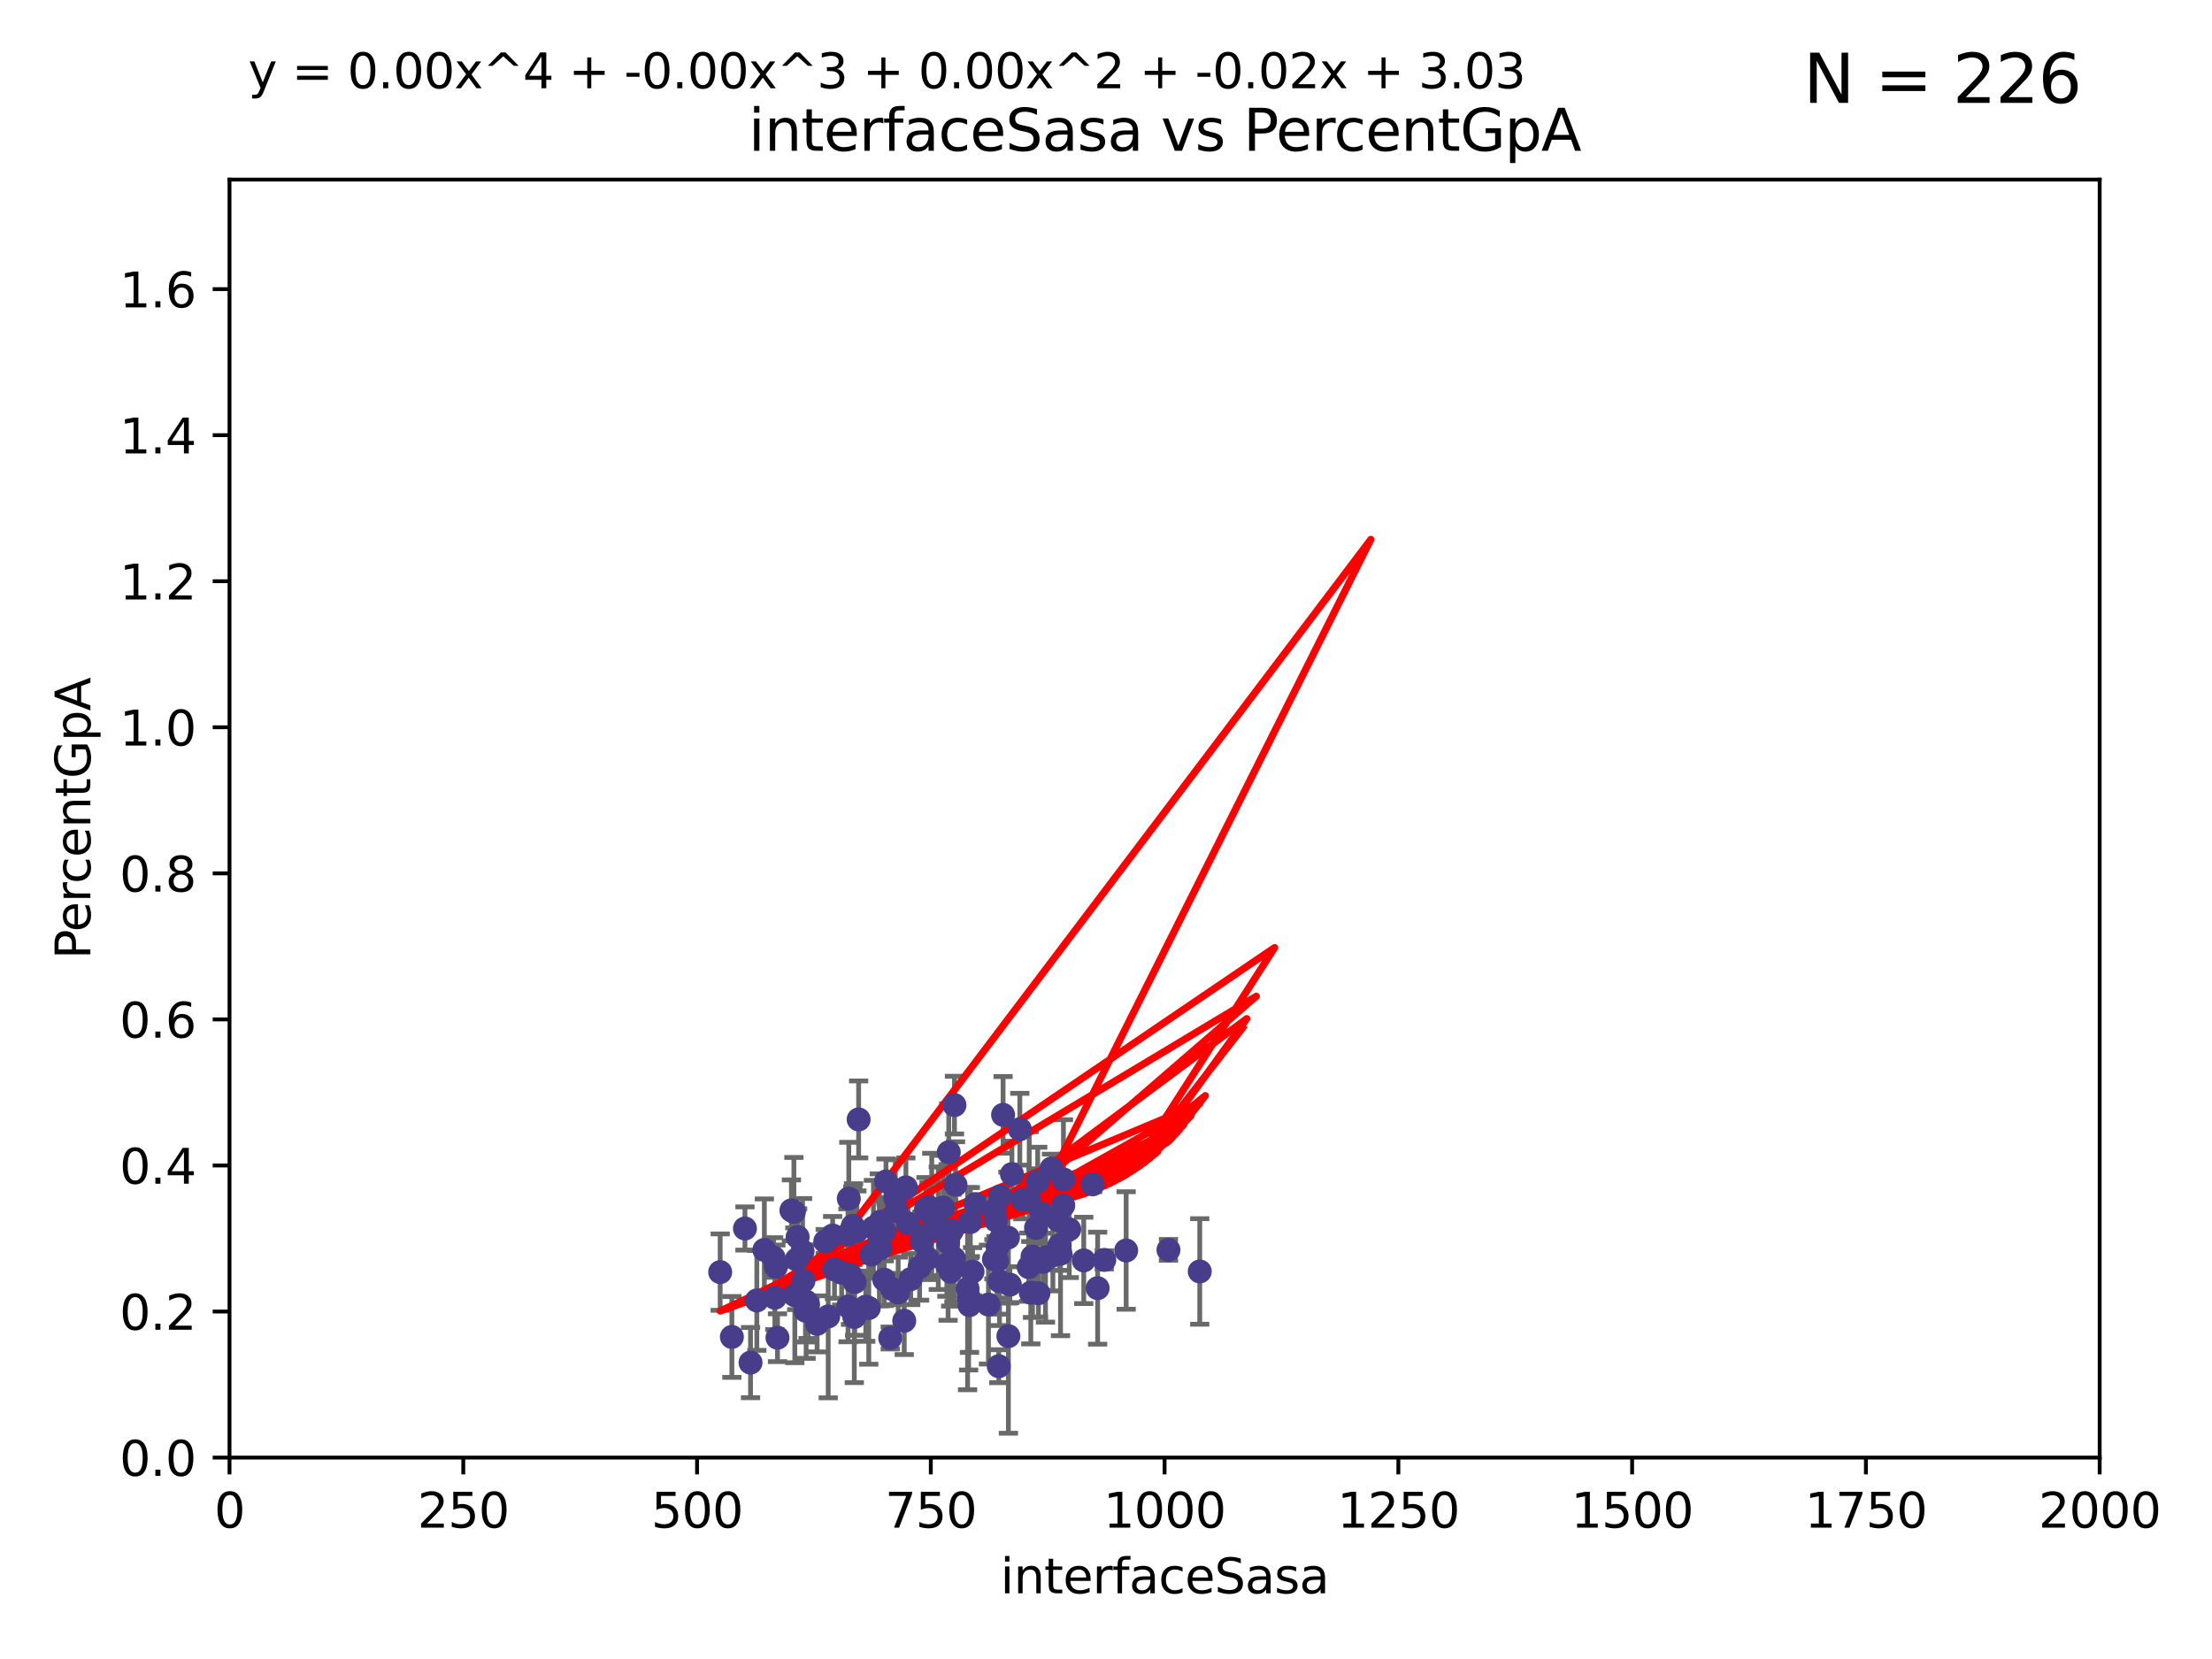<?xml version="1.0" encoding="utf-8" standalone="no"?>
<!DOCTYPE svg PUBLIC "-//W3C//DTD SVG 1.1//EN"
  "http://www.w3.org/Graphics/SVG/1.1/DTD/svg11.dtd">
<svg xmlns:xlink="http://www.w3.org/1999/xlink" width="460.8pt" height="345.6pt" viewBox="0 0 460.8 345.6" xmlns="http://www.w3.org/2000/svg" version="1.1">
 <defs>
  <style type="text/css">*{stroke-linejoin: round; stroke-linecap: butt}</style>
 </defs>
 <g id="figure_1">
  <g id="patch_1">
   <path d="M 0 345.6 
L 460.8 345.6 
L 460.8 0 
L 0 0 
z
" style="fill: #ffffff"/>
  </g>
  <g id="axes_1">
   <g id="patch_2">
    <path d="M 47.81 303.64 
L 437.4 303.64 
L 437.4 37.411 
L 47.81 37.411 
z
" style="fill: #ffffff"/>
   </g>
   <g id="PathCollection_1">
    <defs>
     <path id="mab7d0c38f9" d="M 0 1.118 
C 0.297 1.118 0.581 1 0.791 0.791 
C 1 0.581 1.118 0.297 1.118 0 
C 1.118 -0.297 1 -0.581 0.791 -0.791 
C 0.581 -1 0.297 -1.118 0 -1.118 
C -0.297 -1.118 -0.581 -1 -0.791 -0.791 
C -1 -0.581 -1.118 -0.297 -1.118 0 
C -1.118 0.297 -1 0.581 -0.791 0.791 
C -0.581 1 -0.297 1.118 0 1.118 
z
" style="stroke: #483d8b"/>
    </defs>
    <g clip-path="url(#pbe92792860)">
     <use xlink:href="#mab7d0c38f9" x="171.91" y="258.636" style="fill: #483d8b; stroke: #483d8b"/>
     <use xlink:href="#mab7d0c38f9" x="184.217" y="256.445" style="fill: #483d8b; stroke: #483d8b"/>
     <use xlink:href="#mab7d0c38f9" x="222.75" y="256.095" style="fill: #483d8b; stroke: #483d8b"/>
     <use xlink:href="#mab7d0c38f9" x="220.712" y="259.439" style="fill: #483d8b; stroke: #483d8b"/>
     <use xlink:href="#mab7d0c38f9" x="234.601" y="260.499" style="fill: #483d8b; stroke: #483d8b"/>
     <use xlink:href="#mab7d0c38f9" x="215.817" y="255.805" style="fill: #483d8b; stroke: #483d8b"/>
     <use xlink:href="#mab7d0c38f9" x="243.413" y="260.375" style="fill: #483d8b; stroke: #483d8b"/>
     <use xlink:href="#mab7d0c38f9" x="228.658" y="268.351" style="fill: #483d8b; stroke: #483d8b"/>
     <use xlink:href="#mab7d0c38f9" x="198.716" y="262.155" style="fill: #483d8b; stroke: #483d8b"/>
     <use xlink:href="#mab7d0c38f9" x="214.405" y="249.829" style="fill: #483d8b; stroke: #483d8b"/>
     <use xlink:href="#mab7d0c38f9" x="192.901" y="251.883" style="fill: #483d8b; stroke: #483d8b"/>
     <use xlink:href="#mab7d0c38f9" x="249.929" y="264.866" style="fill: #483d8b; stroke: #483d8b"/>
     <use xlink:href="#mab7d0c38f9" x="177.658" y="255.361" style="fill: #483d8b; stroke: #483d8b"/>
     <use xlink:href="#mab7d0c38f9" x="216.319" y="269.405" style="fill: #483d8b; stroke: #483d8b"/>
     <use xlink:href="#mab7d0c38f9" x="176.667" y="272.162" style="fill: #483d8b; stroke: #483d8b"/>
     <use xlink:href="#mab7d0c38f9" x="167.932" y="271.145" style="fill: #483d8b; stroke: #483d8b"/>
     <use xlink:href="#mab7d0c38f9" x="221.534" y="245.699" style="fill: #483d8b; stroke: #483d8b"/>
     <use xlink:href="#mab7d0c38f9" x="177.816" y="256.284" style="fill: #483d8b; stroke: #483d8b"/>
     <use xlink:href="#mab7d0c38f9" x="192.044" y="258.569" style="fill: #483d8b; stroke: #483d8b"/>
     <use xlink:href="#mab7d0c38f9" x="167.796" y="273.037" style="fill: #483d8b; stroke: #483d8b"/>
     <use xlink:href="#mab7d0c38f9" x="165.965" y="262.38" style="fill: #483d8b; stroke: #483d8b"/>
     <use xlink:href="#mab7d0c38f9" x="207.7" y="262.628" style="fill: #483d8b; stroke: #483d8b"/>
     <use xlink:href="#mab7d0c38f9" x="205.913" y="271.767" style="fill: #483d8b; stroke: #483d8b"/>
     <use xlink:href="#mab7d0c38f9" x="208.96" y="232.244" style="fill: #483d8b; stroke: #483d8b"/>
     <use xlink:href="#mab7d0c38f9" x="203.216" y="250.85" style="fill: #483d8b; stroke: #483d8b"/>
     <use xlink:href="#mab7d0c38f9" x="202.602" y="264.907" style="fill: #483d8b; stroke: #483d8b"/>
     <use xlink:href="#mab7d0c38f9" x="180.98" y="272.487" style="fill: #483d8b; stroke: #483d8b"/>
     <use xlink:href="#mab7d0c38f9" x="189.173" y="254.853" style="fill: #483d8b; stroke: #483d8b"/>
     <use xlink:href="#mab7d0c38f9" x="219.335" y="261.51" style="fill: #483d8b; stroke: #483d8b"/>
     <use xlink:href="#mab7d0c38f9" x="201.959" y="271.889" style="fill: #483d8b; stroke: #483d8b"/>
     <use xlink:href="#mab7d0c38f9" x="207.055" y="262.324" style="fill: #483d8b; stroke: #483d8b"/>
     <use xlink:href="#mab7d0c38f9" x="220.922" y="261.163" style="fill: #483d8b; stroke: #483d8b"/>
     <use xlink:href="#mab7d0c38f9" x="168.33" y="271.765" style="fill: #483d8b; stroke: #483d8b"/>
     <use xlink:href="#mab7d0c38f9" x="165.575" y="269.833" style="fill: #483d8b; stroke: #483d8b"/>
     <use xlink:href="#mab7d0c38f9" x="157.663" y="270.903" style="fill: #483d8b; stroke: #483d8b"/>
     <use xlink:href="#mab7d0c38f9" x="188.37" y="275.147" style="fill: #483d8b; stroke: #483d8b"/>
     <use xlink:href="#mab7d0c38f9" x="208.21" y="266.882" style="fill: #483d8b; stroke: #483d8b"/>
     <use xlink:href="#mab7d0c38f9" x="161.629" y="263.929" style="fill: #483d8b; stroke: #483d8b"/>
     <use xlink:href="#mab7d0c38f9" x="230.047" y="262.465" style="fill: #483d8b; stroke: #483d8b"/>
     <use xlink:href="#mab7d0c38f9" x="167.19" y="260.671" style="fill: #483d8b; stroke: #483d8b"/>
     <use xlink:href="#mab7d0c38f9" x="187.108" y="269.249" style="fill: #483d8b; stroke: #483d8b"/>
     <use xlink:href="#mab7d0c38f9" x="192.12" y="257.404" style="fill: #483d8b; stroke: #483d8b"/>
     <use xlink:href="#mab7d0c38f9" x="215.088" y="261.776" style="fill: #483d8b; stroke: #483d8b"/>
     <use xlink:href="#mab7d0c38f9" x="219.048" y="243.42" style="fill: #483d8b; stroke: #483d8b"/>
     <use xlink:href="#mab7d0c38f9" x="227.619" y="246.719" style="fill: #483d8b; stroke: #483d8b"/>
     <use xlink:href="#mab7d0c38f9" x="193.232" y="262.163" style="fill: #483d8b; stroke: #483d8b"/>
     <use xlink:href="#mab7d0c38f9" x="194.101" y="252.998" style="fill: #483d8b; stroke: #483d8b"/>
     <use xlink:href="#mab7d0c38f9" x="196.479" y="251.564" style="fill: #483d8b; stroke: #483d8b"/>
     <use xlink:href="#mab7d0c38f9" x="181.952" y="255.748" style="fill: #483d8b; stroke: #483d8b"/>
     <use xlink:href="#mab7d0c38f9" x="170.217" y="275.785" style="fill: #483d8b; stroke: #483d8b"/>
     <use xlink:href="#mab7d0c38f9" x="186.74" y="252.296" style="fill: #483d8b; stroke: #483d8b"/>
     <use xlink:href="#mab7d0c38f9" x="212.449" y="235.24" style="fill: #483d8b; stroke: #483d8b"/>
     <use xlink:href="#mab7d0c38f9" x="214.736" y="269.293" style="fill: #483d8b; stroke: #483d8b"/>
     <use xlink:href="#mab7d0c38f9" x="202.136" y="254.576" style="fill: #483d8b; stroke: #483d8b"/>
     <use xlink:href="#mab7d0c38f9" x="186.504" y="249.617" style="fill: #483d8b; stroke: #483d8b"/>
     <use xlink:href="#mab7d0c38f9" x="210.376" y="267.616" style="fill: #483d8b; stroke: #483d8b"/>
     <use xlink:href="#mab7d0c38f9" x="161.159" y="261.966" style="fill: #483d8b; stroke: #483d8b"/>
     <use xlink:href="#mab7d0c38f9" x="178.504" y="256.443" style="fill: #483d8b; stroke: #483d8b"/>
     <use xlink:href="#mab7d0c38f9" x="161.418" y="270.346" style="fill: #483d8b; stroke: #483d8b"/>
     <use xlink:href="#mab7d0c38f9" x="198.042" y="264.925" style="fill: #483d8b; stroke: #483d8b"/>
     <use xlink:href="#mab7d0c38f9" x="213.074" y="249.931" style="fill: #483d8b; stroke: #483d8b"/>
     <use xlink:href="#mab7d0c38f9" x="217.007" y="252.833" style="fill: #483d8b; stroke: #483d8b"/>
     <use xlink:href="#mab7d0c38f9" x="178.87" y="233.199" style="fill: #483d8b; stroke: #483d8b"/>
     <use xlink:href="#mab7d0c38f9" x="152.46" y="278.508" style="fill: #483d8b; stroke: #483d8b"/>
     <use xlink:href="#mab7d0c38f9" x="199.053" y="246.814" style="fill: #483d8b; stroke: #483d8b"/>
     <use xlink:href="#mab7d0c38f9" x="217.305" y="262.855" style="fill: #483d8b; stroke: #483d8b"/>
     <use xlink:href="#mab7d0c38f9" x="184.57" y="246.117" style="fill: #483d8b; stroke: #483d8b"/>
     <use xlink:href="#mab7d0c38f9" x="214.299" y="263.973" style="fill: #483d8b; stroke: #483d8b"/>
     <use xlink:href="#mab7d0c38f9" x="172.531" y="274.242" style="fill: #483d8b; stroke: #483d8b"/>
     <use xlink:href="#mab7d0c38f9" x="173.84" y="264.453" style="fill: #483d8b; stroke: #483d8b"/>
     <use xlink:href="#mab7d0c38f9" x="210.803" y="244.581" style="fill: #483d8b; stroke: #483d8b"/>
     <use xlink:href="#mab7d0c38f9" x="183.193" y="258.285" style="fill: #483d8b; stroke: #483d8b"/>
     <use xlink:href="#mab7d0c38f9" x="167.369" y="266.84" style="fill: #483d8b; stroke: #483d8b"/>
     <use xlink:href="#mab7d0c38f9" x="207.476" y="254.263" style="fill: #483d8b; stroke: #483d8b"/>
     <use xlink:href="#mab7d0c38f9" x="208.411" y="258.177" style="fill: #483d8b; stroke: #483d8b"/>
     <use xlink:href="#mab7d0c38f9" x="180.358" y="272.202" style="fill: #483d8b; stroke: #483d8b"/>
     <use xlink:href="#mab7d0c38f9" x="221.493" y="251.119" style="fill: #483d8b; stroke: #483d8b"/>
     <use xlink:href="#mab7d0c38f9" x="175.331" y="265.122" style="fill: #483d8b; stroke: #483d8b"/>
     <use xlink:href="#mab7d0c38f9" x="197.502" y="258.826" style="fill: #483d8b; stroke: #483d8b"/>
     <use xlink:href="#mab7d0c38f9" x="217.794" y="261.949" style="fill: #483d8b; stroke: #483d8b"/>
     <use xlink:href="#mab7d0c38f9" x="197.648" y="240.035" style="fill: #483d8b; stroke: #483d8b"/>
     <use xlink:href="#mab7d0c38f9" x="173.457" y="257.379" style="fill: #483d8b; stroke: #483d8b"/>
     <use xlink:href="#mab7d0c38f9" x="207.078" y="252.169" style="fill: #483d8b; stroke: #483d8b"/>
     <use xlink:href="#mab7d0c38f9" x="201.78" y="270.193" style="fill: #483d8b; stroke: #483d8b"/>
     <use xlink:href="#mab7d0c38f9" x="178.03" y="267.089" style="fill: #483d8b; stroke: #483d8b"/>
     <use xlink:href="#mab7d0c38f9" x="201.566" y="268.454" style="fill: #483d8b; stroke: #483d8b"/>
     <use xlink:href="#mab7d0c38f9" x="189.718" y="266.468" style="fill: #483d8b; stroke: #483d8b"/>
     <use xlink:href="#mab7d0c38f9" x="216.173" y="246.121" style="fill: #483d8b; stroke: #483d8b"/>
     <use xlink:href="#mab7d0c38f9" x="156.35" y="283.857" style="fill: #483d8b; stroke: #483d8b"/>
     <use xlink:href="#mab7d0c38f9" x="208.062" y="284.603" style="fill: #483d8b; stroke: #483d8b"/>
     <use xlink:href="#mab7d0c38f9" x="183.383" y="254.524" style="fill: #483d8b; stroke: #483d8b"/>
     <use xlink:href="#mab7d0c38f9" x="208.352" y="249.22" style="fill: #483d8b; stroke: #483d8b"/>
     <use xlink:href="#mab7d0c38f9" x="164.868" y="252.138" style="fill: #483d8b; stroke: #483d8b"/>
     <use xlink:href="#mab7d0c38f9" x="207.838" y="259.669" style="fill: #483d8b; stroke: #483d8b"/>
     <use xlink:href="#mab7d0c38f9" x="209.973" y="257.818" style="fill: #483d8b; stroke: #483d8b"/>
     <use xlink:href="#mab7d0c38f9" x="225.767" y="262.563" style="fill: #483d8b; stroke: #483d8b"/>
     <use xlink:href="#mab7d0c38f9" x="185.848" y="268.523" style="fill: #483d8b; stroke: #483d8b"/>
     <use xlink:href="#mab7d0c38f9" x="181.57" y="261.343" style="fill: #483d8b; stroke: #483d8b"/>
     <use xlink:href="#mab7d0c38f9" x="197.97" y="256.788" style="fill: #483d8b; stroke: #483d8b"/>
     <use xlink:href="#mab7d0c38f9" x="188.717" y="247.354" style="fill: #483d8b; stroke: #483d8b"/>
     <use xlink:href="#mab7d0c38f9" x="183.389" y="260.072" style="fill: #483d8b; stroke: #483d8b"/>
     <use xlink:href="#mab7d0c38f9" x="195.467" y="255.858" style="fill: #483d8b; stroke: #483d8b"/>
     <use xlink:href="#mab7d0c38f9" x="184.211" y="266.59" style="fill: #483d8b; stroke: #483d8b"/>
     <use xlink:href="#mab7d0c38f9" x="198.301" y="256.373" style="fill: #483d8b; stroke: #483d8b"/>
     <use xlink:href="#mab7d0c38f9" x="210.064" y="278.343" style="fill: #483d8b; stroke: #483d8b"/>
     <use xlink:href="#mab7d0c38f9" x="161.968" y="278.669" style="fill: #483d8b; stroke: #483d8b"/>
     <use xlink:href="#mab7d0c38f9" x="155.189" y="255.917" style="fill: #483d8b; stroke: #483d8b"/>
     <use xlink:href="#mab7d0c38f9" x="176.819" y="249.689" style="fill: #483d8b; stroke: #483d8b"/>
     <use xlink:href="#mab7d0c38f9" x="150.025" y="265.004" style="fill: #483d8b; stroke: #483d8b"/>
     <use xlink:href="#mab7d0c38f9" x="220.387" y="254.165" style="fill: #483d8b; stroke: #483d8b"/>
     <use xlink:href="#mab7d0c38f9" x="177.966" y="274.36" style="fill: #483d8b; stroke: #483d8b"/>
     <use xlink:href="#mab7d0c38f9" x="191.575" y="263.958" style="fill: #483d8b; stroke: #483d8b"/>
     <use xlink:href="#mab7d0c38f9" x="165.382" y="252.457" style="fill: #483d8b; stroke: #483d8b"/>
     <use xlink:href="#mab7d0c38f9" x="197.247" y="263.415" style="fill: #483d8b; stroke: #483d8b"/>
     <use xlink:href="#mab7d0c38f9" x="198.833" y="230.215" style="fill: #483d8b; stroke: #483d8b"/>
     <use xlink:href="#mab7d0c38f9" x="159.231" y="260.385" style="fill: #483d8b; stroke: #483d8b"/>
     <use xlink:href="#mab7d0c38f9" x="166.16" y="257.696" style="fill: #483d8b; stroke: #483d8b"/>
     <use xlink:href="#mab7d0c38f9" x="185.446" y="278.731" style="fill: #483d8b; stroke: #483d8b"/>
     <use xlink:href="#mab7d0c38f9" x="177.179" y="265.651" style="fill: #483d8b; stroke: #483d8b"/>
     <use xlink:href="#mab7d0c38f9" x="193.534" y="251.455" style="fill: #483d8b; stroke: #483d8b"/>
     <use xlink:href="#mab7d0c38f9" x="176.649" y="257.161" style="fill: #483d8b; stroke: #483d8b"/>
    </g>
   </g>
   <g id="matplotlib.axis_1">
    <g id="xtick_1">
     <g id="line2d_1">
      <defs>
       <path id="mfd2c65305b" d="M 0 0 
L 0 3.5 
" style="stroke: #000000; stroke-width: 0.8"/>
      </defs>
      <g>
       <use xlink:href="#mfd2c65305b" x="47.81" y="303.64" style="stroke: #000000; stroke-width: 0.8"/>
      </g>
     </g>
     <g id="text_1">
      <!-- 0 -->
      <g transform="translate(44.629 318.238)scale(0.1 -0.1)">
       <defs>
        <path id="DejaVuSans-30" d="M 2034 4250 
Q 1547 4250 1301 3770 
Q 1056 3291 1056 2328 
Q 1056 1369 1301 889 
Q 1547 409 2034 409 
Q 2525 409 2770 889 
Q 3016 1369 3016 2328 
Q 3016 3291 2770 3770 
Q 2525 4250 2034 4250 
z
M 2034 4750 
Q 2819 4750 3233 4129 
Q 3647 3509 3647 2328 
Q 3647 1150 3233 529 
Q 2819 -91 2034 -91 
Q 1250 -91 836 529 
Q 422 1150 422 2328 
Q 422 3509 836 4129 
Q 1250 4750 2034 4750 
z
" transform="scale(0.016)"/>
       </defs>
       <use xlink:href="#DejaVuSans-30"/>
      </g>
     </g>
    </g>
    <g id="xtick_2">
     <g id="line2d_2">
      <g>
       <use xlink:href="#mfd2c65305b" x="96.509" y="303.64" style="stroke: #000000; stroke-width: 0.8"/>
      </g>
     </g>
     <g id="text_2">
      <!-- 250 -->
      <g transform="translate(86.965 318.238)scale(0.1 -0.1)">
       <defs>
        <path id="DejaVuSans-32" d="M 1228 531 
L 3431 531 
L 3431 0 
L 469 0 
L 469 531 
Q 828 903 1448 1529 
Q 2069 2156 2228 2338 
Q 2531 2678 2651 2914 
Q 2772 3150 2772 3378 
Q 2772 3750 2511 3984 
Q 2250 4219 1831 4219 
Q 1534 4219 1204 4116 
Q 875 4013 500 3803 
L 500 4441 
Q 881 4594 1212 4672 
Q 1544 4750 1819 4750 
Q 2544 4750 2975 4387 
Q 3406 4025 3406 3419 
Q 3406 3131 3298 2873 
Q 3191 2616 2906 2266 
Q 2828 2175 2409 1742 
Q 1991 1309 1228 531 
z
" transform="scale(0.016)"/>
        <path id="DejaVuSans-35" d="M 691 4666 
L 3169 4666 
L 3169 4134 
L 1269 4134 
L 1269 2991 
Q 1406 3038 1543 3061 
Q 1681 3084 1819 3084 
Q 2600 3084 3056 2656 
Q 3513 2228 3513 1497 
Q 3513 744 3044 326 
Q 2575 -91 1722 -91 
Q 1428 -91 1123 -41 
Q 819 9 494 109 
L 494 744 
Q 775 591 1075 516 
Q 1375 441 1709 441 
Q 2250 441 2565 725 
Q 2881 1009 2881 1497 
Q 2881 1984 2565 2268 
Q 2250 2553 1709 2553 
Q 1456 2553 1204 2497 
Q 953 2441 691 2322 
L 691 4666 
z
" transform="scale(0.016)"/>
       </defs>
       <use xlink:href="#DejaVuSans-32"/>
       <use xlink:href="#DejaVuSans-35" x="63.623"/>
       <use xlink:href="#DejaVuSans-30" x="127.246"/>
      </g>
     </g>
    </g>
    <g id="xtick_3">
     <g id="line2d_3">
      <g>
       <use xlink:href="#mfd2c65305b" x="145.208" y="303.64" style="stroke: #000000; stroke-width: 0.8"/>
      </g>
     </g>
     <g id="text_3">
      <!-- 500 -->
      <g transform="translate(135.664 318.238)scale(0.1 -0.1)">
       <use xlink:href="#DejaVuSans-35"/>
       <use xlink:href="#DejaVuSans-30" x="63.623"/>
       <use xlink:href="#DejaVuSans-30" x="127.246"/>
      </g>
     </g>
    </g>
    <g id="xtick_4">
     <g id="line2d_4">
      <g>
       <use xlink:href="#mfd2c65305b" x="193.906" y="303.64" style="stroke: #000000; stroke-width: 0.8"/>
      </g>
     </g>
     <g id="text_4">
      <!-- 750 -->
      <g transform="translate(184.363 318.238)scale(0.1 -0.1)">
       <defs>
        <path id="DejaVuSans-37" d="M 525 4666 
L 3525 4666 
L 3525 4397 
L 1831 0 
L 1172 0 
L 2766 4134 
L 525 4134 
L 525 4666 
z
" transform="scale(0.016)"/>
       </defs>
       <use xlink:href="#DejaVuSans-37"/>
       <use xlink:href="#DejaVuSans-35" x="63.623"/>
       <use xlink:href="#DejaVuSans-30" x="127.246"/>
      </g>
     </g>
    </g>
    <g id="xtick_5">
     <g id="line2d_5">
      <g>
       <use xlink:href="#mfd2c65305b" x="242.605" y="303.64" style="stroke: #000000; stroke-width: 0.8"/>
      </g>
     </g>
     <g id="text_5">
      <!-- 1000 -->
      <g transform="translate(229.88 318.238)scale(0.1 -0.1)">
       <defs>
        <path id="DejaVuSans-31" d="M 794 531 
L 1825 531 
L 1825 4091 
L 703 3866 
L 703 4441 
L 1819 4666 
L 2450 4666 
L 2450 531 
L 3481 531 
L 3481 0 
L 794 0 
L 794 531 
z
" transform="scale(0.016)"/>
       </defs>
       <use xlink:href="#DejaVuSans-31"/>
       <use xlink:href="#DejaVuSans-30" x="63.623"/>
       <use xlink:href="#DejaVuSans-30" x="127.246"/>
       <use xlink:href="#DejaVuSans-30" x="190.869"/>
      </g>
     </g>
    </g>
    <g id="xtick_6">
     <g id="line2d_6">
      <g>
       <use xlink:href="#mfd2c65305b" x="291.304" y="303.64" style="stroke: #000000; stroke-width: 0.8"/>
      </g>
     </g>
     <g id="text_6">
      <!-- 1250 -->
      <g transform="translate(278.579 318.238)scale(0.1 -0.1)">
       <use xlink:href="#DejaVuSans-31"/>
       <use xlink:href="#DejaVuSans-32" x="63.623"/>
       <use xlink:href="#DejaVuSans-35" x="127.246"/>
       <use xlink:href="#DejaVuSans-30" x="190.869"/>
      </g>
     </g>
    </g>
    <g id="xtick_7">
     <g id="line2d_7">
      <g>
       <use xlink:href="#mfd2c65305b" x="340.002" y="303.64" style="stroke: #000000; stroke-width: 0.8"/>
      </g>
     </g>
     <g id="text_7">
      <!-- 1500 -->
      <g transform="translate(327.277 318.238)scale(0.1 -0.1)">
       <use xlink:href="#DejaVuSans-31"/>
       <use xlink:href="#DejaVuSans-35" x="63.623"/>
       <use xlink:href="#DejaVuSans-30" x="127.246"/>
       <use xlink:href="#DejaVuSans-30" x="190.869"/>
      </g>
     </g>
    </g>
    <g id="xtick_8">
     <g id="line2d_8">
      <g>
       <use xlink:href="#mfd2c65305b" x="388.701" y="303.64" style="stroke: #000000; stroke-width: 0.8"/>
      </g>
     </g>
     <g id="text_8">
      <!-- 1750 -->
      <g transform="translate(375.976 318.238)scale(0.1 -0.1)">
       <use xlink:href="#DejaVuSans-31"/>
       <use xlink:href="#DejaVuSans-37" x="63.623"/>
       <use xlink:href="#DejaVuSans-35" x="127.246"/>
       <use xlink:href="#DejaVuSans-30" x="190.869"/>
      </g>
     </g>
    </g>
    <g id="xtick_9">
     <g id="line2d_9">
      <g>
       <use xlink:href="#mfd2c65305b" x="437.4" y="303.64" style="stroke: #000000; stroke-width: 0.8"/>
      </g>
     </g>
     <g id="text_9">
      <!-- 2000 -->
      <g transform="translate(424.675 318.238)scale(0.1 -0.1)">
       <use xlink:href="#DejaVuSans-32"/>
       <use xlink:href="#DejaVuSans-30" x="63.623"/>
       <use xlink:href="#DejaVuSans-30" x="127.246"/>
       <use xlink:href="#DejaVuSans-30" x="190.869"/>
      </g>
     </g>
    </g>
    <g id="text_10">
     <!-- interfaceSasa -->
     <g transform="translate(208.398 331.917)scale(0.1 -0.1)">
      <defs>
       <path id="DejaVuSans-69" d="M 603 3500 
L 1178 3500 
L 1178 0 
L 603 0 
L 603 3500 
z
M 603 4863 
L 1178 4863 
L 1178 4134 
L 603 4134 
L 603 4863 
z
" transform="scale(0.016)"/>
       <path id="DejaVuSans-6e" d="M 3513 2113 
L 3513 0 
L 2938 0 
L 2938 2094 
Q 2938 2591 2744 2837 
Q 2550 3084 2163 3084 
Q 1697 3084 1428 2787 
Q 1159 2491 1159 1978 
L 1159 0 
L 581 0 
L 581 3500 
L 1159 3500 
L 1159 2956 
Q 1366 3272 1645 3428 
Q 1925 3584 2291 3584 
Q 2894 3584 3203 3211 
Q 3513 2838 3513 2113 
z
" transform="scale(0.016)"/>
       <path id="DejaVuSans-74" d="M 1172 4494 
L 1172 3500 
L 2356 3500 
L 2356 3053 
L 1172 3053 
L 1172 1153 
Q 1172 725 1289 603 
Q 1406 481 1766 481 
L 2356 481 
L 2356 0 
L 1766 0 
Q 1100 0 847 248 
Q 594 497 594 1153 
L 594 3053 
L 172 3053 
L 172 3500 
L 594 3500 
L 594 4494 
L 1172 4494 
z
" transform="scale(0.016)"/>
       <path id="DejaVuSans-65" d="M 3597 1894 
L 3597 1613 
L 953 1613 
Q 991 1019 1311 708 
Q 1631 397 2203 397 
Q 2534 397 2845 478 
Q 3156 559 3463 722 
L 3463 178 
Q 3153 47 2828 -22 
Q 2503 -91 2169 -91 
Q 1331 -91 842 396 
Q 353 884 353 1716 
Q 353 2575 817 3079 
Q 1281 3584 2069 3584 
Q 2775 3584 3186 3129 
Q 3597 2675 3597 1894 
z
M 3022 2063 
Q 3016 2534 2758 2815 
Q 2500 3097 2075 3097 
Q 1594 3097 1305 2825 
Q 1016 2553 972 2059 
L 3022 2063 
z
" transform="scale(0.016)"/>
       <path id="DejaVuSans-72" d="M 2631 2963 
Q 2534 3019 2420 3045 
Q 2306 3072 2169 3072 
Q 1681 3072 1420 2755 
Q 1159 2438 1159 1844 
L 1159 0 
L 581 0 
L 581 3500 
L 1159 3500 
L 1159 2956 
Q 1341 3275 1631 3429 
Q 1922 3584 2338 3584 
Q 2397 3584 2469 3576 
Q 2541 3569 2628 3553 
L 2631 2963 
z
" transform="scale(0.016)"/>
       <path id="DejaVuSans-66" d="M 2375 4863 
L 2375 4384 
L 1825 4384 
Q 1516 4384 1395 4259 
Q 1275 4134 1275 3809 
L 1275 3500 
L 2222 3500 
L 2222 3053 
L 1275 3053 
L 1275 0 
L 697 0 
L 697 3053 
L 147 3053 
L 147 3500 
L 697 3500 
L 697 3744 
Q 697 4328 969 4595 
Q 1241 4863 1831 4863 
L 2375 4863 
z
" transform="scale(0.016)"/>
       <path id="DejaVuSans-61" d="M 2194 1759 
Q 1497 1759 1228 1600 
Q 959 1441 959 1056 
Q 959 750 1161 570 
Q 1363 391 1709 391 
Q 2188 391 2477 730 
Q 2766 1069 2766 1631 
L 2766 1759 
L 2194 1759 
z
M 3341 1997 
L 3341 0 
L 2766 0 
L 2766 531 
Q 2569 213 2275 61 
Q 1981 -91 1556 -91 
Q 1019 -91 701 211 
Q 384 513 384 1019 
Q 384 1609 779 1909 
Q 1175 2209 1959 2209 
L 2766 2209 
L 2766 2266 
Q 2766 2663 2505 2880 
Q 2244 3097 1772 3097 
Q 1472 3097 1187 3025 
Q 903 2953 641 2809 
L 641 3341 
Q 956 3463 1253 3523 
Q 1550 3584 1831 3584 
Q 2591 3584 2966 3190 
Q 3341 2797 3341 1997 
z
" transform="scale(0.016)"/>
       <path id="DejaVuSans-63" d="M 3122 3366 
L 3122 2828 
Q 2878 2963 2633 3030 
Q 2388 3097 2138 3097 
Q 1578 3097 1268 2742 
Q 959 2388 959 1747 
Q 959 1106 1268 751 
Q 1578 397 2138 397 
Q 2388 397 2633 464 
Q 2878 531 3122 666 
L 3122 134 
Q 2881 22 2623 -34 
Q 2366 -91 2075 -91 
Q 1284 -91 818 406 
Q 353 903 353 1747 
Q 353 2603 823 3093 
Q 1294 3584 2113 3584 
Q 2378 3584 2631 3529 
Q 2884 3475 3122 3366 
z
" transform="scale(0.016)"/>
       <path id="DejaVuSans-53" d="M 3425 4513 
L 3425 3897 
Q 3066 4069 2747 4153 
Q 2428 4238 2131 4238 
Q 1616 4238 1336 4038 
Q 1056 3838 1056 3469 
Q 1056 3159 1242 3001 
Q 1428 2844 1947 2747 
L 2328 2669 
Q 3034 2534 3370 2195 
Q 3706 1856 3706 1288 
Q 3706 609 3251 259 
Q 2797 -91 1919 -91 
Q 1588 -91 1214 -16 
Q 841 59 441 206 
L 441 856 
Q 825 641 1194 531 
Q 1563 422 1919 422 
Q 2459 422 2753 634 
Q 3047 847 3047 1241 
Q 3047 1584 2836 1778 
Q 2625 1972 2144 2069 
L 1759 2144 
Q 1053 2284 737 2584 
Q 422 2884 422 3419 
Q 422 4038 858 4394 
Q 1294 4750 2059 4750 
Q 2388 4750 2728 4690 
Q 3069 4631 3425 4513 
z
" transform="scale(0.016)"/>
       <path id="DejaVuSans-73" d="M 2834 3397 
L 2834 2853 
Q 2591 2978 2328 3040 
Q 2066 3103 1784 3103 
Q 1356 3103 1142 2972 
Q 928 2841 928 2578 
Q 928 2378 1081 2264 
Q 1234 2150 1697 2047 
L 1894 2003 
Q 2506 1872 2764 1633 
Q 3022 1394 3022 966 
Q 3022 478 2636 193 
Q 2250 -91 1575 -91 
Q 1294 -91 989 -36 
Q 684 19 347 128 
L 347 722 
Q 666 556 975 473 
Q 1284 391 1588 391 
Q 1994 391 2212 530 
Q 2431 669 2431 922 
Q 2431 1156 2273 1281 
Q 2116 1406 1581 1522 
L 1381 1569 
Q 847 1681 609 1914 
Q 372 2147 372 2553 
Q 372 3047 722 3315 
Q 1072 3584 1716 3584 
Q 2034 3584 2315 3537 
Q 2597 3491 2834 3397 
z
" transform="scale(0.016)"/>
      </defs>
      <use xlink:href="#DejaVuSans-69"/>
      <use xlink:href="#DejaVuSans-6e" x="27.783"/>
      <use xlink:href="#DejaVuSans-74" x="91.162"/>
      <use xlink:href="#DejaVuSans-65" x="130.371"/>
      <use xlink:href="#DejaVuSans-72" x="191.895"/>
      <use xlink:href="#DejaVuSans-66" x="233.008"/>
      <use xlink:href="#DejaVuSans-61" x="268.213"/>
      <use xlink:href="#DejaVuSans-63" x="329.492"/>
      <use xlink:href="#DejaVuSans-65" x="384.473"/>
      <use xlink:href="#DejaVuSans-53" x="445.996"/>
      <use xlink:href="#DejaVuSans-61" x="509.473"/>
      <use xlink:href="#DejaVuSans-73" x="570.752"/>
      <use xlink:href="#DejaVuSans-61" x="622.852"/>
     </g>
    </g>
   </g>
   <g id="matplotlib.axis_2">
    <g id="ytick_1">
     <g id="line2d_10">
      <defs>
       <path id="ma35e47dd72" d="M 0 0 
L -3.5 0 
" style="stroke: #000000; stroke-width: 0.8"/>
      </defs>
      <g>
       <use xlink:href="#ma35e47dd72" x="47.81" y="303.64" style="stroke: #000000; stroke-width: 0.8"/>
      </g>
     </g>
     <g id="text_11">
      <!-- 0.0 -->
      <g transform="translate(24.907 307.439)scale(0.1 -0.1)">
       <defs>
        <path id="DejaVuSans-2e" d="M 684 794 
L 1344 794 
L 1344 0 
L 684 0 
L 684 794 
z
" transform="scale(0.016)"/>
       </defs>
       <use xlink:href="#DejaVuSans-30"/>
       <use xlink:href="#DejaVuSans-2e" x="63.623"/>
       <use xlink:href="#DejaVuSans-30" x="95.41"/>
      </g>
     </g>
    </g>
    <g id="ytick_2">
     <g id="line2d_11">
      <g>
       <use xlink:href="#ma35e47dd72" x="47.81" y="273.214" style="stroke: #000000; stroke-width: 0.8"/>
      </g>
     </g>
     <g id="text_12">
      <!-- 0.2 -->
      <g transform="translate(24.907 277.013)scale(0.1 -0.1)">
       <use xlink:href="#DejaVuSans-30"/>
       <use xlink:href="#DejaVuSans-2e" x="63.623"/>
       <use xlink:href="#DejaVuSans-32" x="95.41"/>
      </g>
     </g>
    </g>
    <g id="ytick_3">
     <g id="line2d_12">
      <g>
       <use xlink:href="#ma35e47dd72" x="47.81" y="242.788" style="stroke: #000000; stroke-width: 0.8"/>
      </g>
     </g>
     <g id="text_13">
      <!-- 0.4 -->
      <g transform="translate(24.907 246.587)scale(0.1 -0.1)">
       <defs>
        <path id="DejaVuSans-34" d="M 2419 4116 
L 825 1625 
L 2419 1625 
L 2419 4116 
z
M 2253 4666 
L 3047 4666 
L 3047 1625 
L 3713 1625 
L 3713 1100 
L 3047 1100 
L 3047 0 
L 2419 0 
L 2419 1100 
L 313 1100 
L 313 1709 
L 2253 4666 
z
" transform="scale(0.016)"/>
       </defs>
       <use xlink:href="#DejaVuSans-30"/>
       <use xlink:href="#DejaVuSans-2e" x="63.623"/>
       <use xlink:href="#DejaVuSans-34" x="95.41"/>
      </g>
     </g>
    </g>
    <g id="ytick_4">
     <g id="line2d_13">
      <g>
       <use xlink:href="#ma35e47dd72" x="47.81" y="212.362" style="stroke: #000000; stroke-width: 0.8"/>
      </g>
     </g>
     <g id="text_14">
      <!-- 0.6 -->
      <g transform="translate(24.907 216.161)scale(0.1 -0.1)">
       <defs>
        <path id="DejaVuSans-36" d="M 2113 2584 
Q 1688 2584 1439 2293 
Q 1191 2003 1191 1497 
Q 1191 994 1439 701 
Q 1688 409 2113 409 
Q 2538 409 2786 701 
Q 3034 994 3034 1497 
Q 3034 2003 2786 2293 
Q 2538 2584 2113 2584 
z
M 3366 4563 
L 3366 3988 
Q 3128 4100 2886 4159 
Q 2644 4219 2406 4219 
Q 1781 4219 1451 3797 
Q 1122 3375 1075 2522 
Q 1259 2794 1537 2939 
Q 1816 3084 2150 3084 
Q 2853 3084 3261 2657 
Q 3669 2231 3669 1497 
Q 3669 778 3244 343 
Q 2819 -91 2113 -91 
Q 1303 -91 875 529 
Q 447 1150 447 2328 
Q 447 3434 972 4092 
Q 1497 4750 2381 4750 
Q 2619 4750 2861 4703 
Q 3103 4656 3366 4563 
z
" transform="scale(0.016)"/>
       </defs>
       <use xlink:href="#DejaVuSans-30"/>
       <use xlink:href="#DejaVuSans-2e" x="63.623"/>
       <use xlink:href="#DejaVuSans-36" x="95.41"/>
      </g>
     </g>
    </g>
    <g id="ytick_5">
     <g id="line2d_14">
      <g>
       <use xlink:href="#ma35e47dd72" x="47.81" y="181.935" style="stroke: #000000; stroke-width: 0.8"/>
      </g>
     </g>
     <g id="text_15">
      <!-- 0.8 -->
      <g transform="translate(24.907 185.735)scale(0.1 -0.1)">
       <defs>
        <path id="DejaVuSans-38" d="M 2034 2216 
Q 1584 2216 1326 1975 
Q 1069 1734 1069 1313 
Q 1069 891 1326 650 
Q 1584 409 2034 409 
Q 2484 409 2743 651 
Q 3003 894 3003 1313 
Q 3003 1734 2745 1975 
Q 2488 2216 2034 2216 
z
M 1403 2484 
Q 997 2584 770 2862 
Q 544 3141 544 3541 
Q 544 4100 942 4425 
Q 1341 4750 2034 4750 
Q 2731 4750 3128 4425 
Q 3525 4100 3525 3541 
Q 3525 3141 3298 2862 
Q 3072 2584 2669 2484 
Q 3125 2378 3379 2068 
Q 3634 1759 3634 1313 
Q 3634 634 3220 271 
Q 2806 -91 2034 -91 
Q 1263 -91 848 271 
Q 434 634 434 1313 
Q 434 1759 690 2068 
Q 947 2378 1403 2484 
z
M 1172 3481 
Q 1172 3119 1398 2916 
Q 1625 2713 2034 2713 
Q 2441 2713 2670 2916 
Q 2900 3119 2900 3481 
Q 2900 3844 2670 4047 
Q 2441 4250 2034 4250 
Q 1625 4250 1398 4047 
Q 1172 3844 1172 3481 
z
" transform="scale(0.016)"/>
       </defs>
       <use xlink:href="#DejaVuSans-30"/>
       <use xlink:href="#DejaVuSans-2e" x="63.623"/>
       <use xlink:href="#DejaVuSans-38" x="95.41"/>
      </g>
     </g>
    </g>
    <g id="ytick_6">
     <g id="line2d_15">
      <g>
       <use xlink:href="#ma35e47dd72" x="47.81" y="151.509" style="stroke: #000000; stroke-width: 0.8"/>
      </g>
     </g>
     <g id="text_16">
      <!-- 1.0 -->
      <g transform="translate(24.907 155.308)scale(0.1 -0.1)">
       <use xlink:href="#DejaVuSans-31"/>
       <use xlink:href="#DejaVuSans-2e" x="63.623"/>
       <use xlink:href="#DejaVuSans-30" x="95.41"/>
      </g>
     </g>
    </g>
    <g id="ytick_7">
     <g id="line2d_16">
      <g>
       <use xlink:href="#ma35e47dd72" x="47.81" y="121.083" style="stroke: #000000; stroke-width: 0.8"/>
      </g>
     </g>
     <g id="text_17">
      <!-- 1.2 -->
      <g transform="translate(24.907 124.882)scale(0.1 -0.1)">
       <use xlink:href="#DejaVuSans-31"/>
       <use xlink:href="#DejaVuSans-2e" x="63.623"/>
       <use xlink:href="#DejaVuSans-32" x="95.41"/>
      </g>
     </g>
    </g>
    <g id="ytick_8">
     <g id="line2d_17">
      <g>
       <use xlink:href="#ma35e47dd72" x="47.81" y="90.657" style="stroke: #000000; stroke-width: 0.8"/>
      </g>
     </g>
     <g id="text_18">
      <!-- 1.4 -->
      <g transform="translate(24.907 94.456)scale(0.1 -0.1)">
       <use xlink:href="#DejaVuSans-31"/>
       <use xlink:href="#DejaVuSans-2e" x="63.623"/>
       <use xlink:href="#DejaVuSans-34" x="95.41"/>
      </g>
     </g>
    </g>
    <g id="ytick_9">
     <g id="line2d_18">
      <g>
       <use xlink:href="#ma35e47dd72" x="47.81" y="60.231" style="stroke: #000000; stroke-width: 0.8"/>
      </g>
     </g>
     <g id="text_19">
      <!-- 1.6 -->
      <g transform="translate(24.907 64.03)scale(0.1 -0.1)">
       <use xlink:href="#DejaVuSans-31"/>
       <use xlink:href="#DejaVuSans-2e" x="63.623"/>
       <use xlink:href="#DejaVuSans-36" x="95.41"/>
      </g>
     </g>
    </g>
    <g id="text_20">
     <!-- PercentGpA -->
     <g transform="translate(18.827 199.802)rotate(-90)scale(0.1 -0.1)">
      <defs>
       <path id="DejaVuSans-50" d="M 1259 4147 
L 1259 2394 
L 2053 2394 
Q 2494 2394 2734 2622 
Q 2975 2850 2975 3272 
Q 2975 3691 2734 3919 
Q 2494 4147 2053 4147 
L 1259 4147 
z
M 628 4666 
L 2053 4666 
Q 2838 4666 3239 4311 
Q 3641 3956 3641 3272 
Q 3641 2581 3239 2228 
Q 2838 1875 2053 1875 
L 1259 1875 
L 1259 0 
L 628 0 
L 628 4666 
z
" transform="scale(0.016)"/>
       <path id="DejaVuSans-47" d="M 3809 666 
L 3809 1919 
L 2778 1919 
L 2778 2438 
L 4434 2438 
L 4434 434 
Q 4069 175 3628 42 
Q 3188 -91 2688 -91 
Q 1594 -91 976 548 
Q 359 1188 359 2328 
Q 359 3472 976 4111 
Q 1594 4750 2688 4750 
Q 3144 4750 3555 4637 
Q 3966 4525 4313 4306 
L 4313 3634 
Q 3963 3931 3569 4081 
Q 3175 4231 2741 4231 
Q 1884 4231 1454 3753 
Q 1025 3275 1025 2328 
Q 1025 1384 1454 906 
Q 1884 428 2741 428 
Q 3075 428 3337 486 
Q 3600 544 3809 666 
z
" transform="scale(0.016)"/>
       <path id="DejaVuSans-70" d="M 1159 525 
L 1159 -1331 
L 581 -1331 
L 581 3500 
L 1159 3500 
L 1159 2969 
Q 1341 3281 1617 3432 
Q 1894 3584 2278 3584 
Q 2916 3584 3314 3078 
Q 3713 2572 3713 1747 
Q 3713 922 3314 415 
Q 2916 -91 2278 -91 
Q 1894 -91 1617 61 
Q 1341 213 1159 525 
z
M 3116 1747 
Q 3116 2381 2855 2742 
Q 2594 3103 2138 3103 
Q 1681 3103 1420 2742 
Q 1159 2381 1159 1747 
Q 1159 1113 1420 752 
Q 1681 391 2138 391 
Q 2594 391 2855 752 
Q 3116 1113 3116 1747 
z
" transform="scale(0.016)"/>
       <path id="DejaVuSans-41" d="M 2188 4044 
L 1331 1722 
L 3047 1722 
L 2188 4044 
z
M 1831 4666 
L 2547 4666 
L 4325 0 
L 3669 0 
L 3244 1197 
L 1141 1197 
L 716 0 
L 50 0 
L 1831 4666 
z
" transform="scale(0.016)"/>
      </defs>
      <use xlink:href="#DejaVuSans-50"/>
      <use xlink:href="#DejaVuSans-65" x="56.678"/>
      <use xlink:href="#DejaVuSans-72" x="118.201"/>
      <use xlink:href="#DejaVuSans-63" x="157.064"/>
      <use xlink:href="#DejaVuSans-65" x="212.045"/>
      <use xlink:href="#DejaVuSans-6e" x="273.568"/>
      <use xlink:href="#DejaVuSans-74" x="336.947"/>
      <use xlink:href="#DejaVuSans-47" x="376.156"/>
      <use xlink:href="#DejaVuSans-70" x="453.646"/>
      <use xlink:href="#DejaVuSans-41" x="517.123"/>
     </g>
    </g>
   </g>
   <g id="LineCollection_1">
    <path d="M 171.91 261.145 
L 171.91 256.128 
" clip-path="url(#pbe92792860)" style="fill: none; stroke: #696969"/>
    <path d="M 184.217 262.662 
L 184.217 250.229 
" clip-path="url(#pbe92792860)" style="fill: none; stroke: #696969"/>
    <path d="M 222.75 266.144 
L 222.75 246.046 
" clip-path="url(#pbe92792860)" style="fill: none; stroke: #696969"/>
    <path d="M 220.712 264.64 
L 220.712 254.238 
" clip-path="url(#pbe92792860)" style="fill: none; stroke: #696969"/>
    <path d="M 234.601 272.736 
L 234.601 248.263 
" clip-path="url(#pbe92792860)" style="fill: none; stroke: #696969"/>
    <path d="M 215.817 268.132 
L 215.817 243.478 
" clip-path="url(#pbe92792860)" style="fill: none; stroke: #696969"/>
    <path d="M 243.413 262.541 
L 243.413 258.208 
" clip-path="url(#pbe92792860)" style="fill: none; stroke: #696969"/>
    <path d="M 228.658 280.017 
L 228.658 256.685 
" clip-path="url(#pbe92792860)" style="fill: none; stroke: #696969"/>
    <path d="M 198.716 271.178 
L 198.716 253.133 
" clip-path="url(#pbe92792860)" style="fill: none; stroke: #696969"/>
    <path d="M 214.405 263.906 
L 214.405 235.751 
" clip-path="url(#pbe92792860)" style="fill: none; stroke: #696969"/>
    <path d="M 192.901 258.471 
L 192.901 245.295 
" clip-path="url(#pbe92792860)" style="fill: none; stroke: #696969"/>
    <path d="M 249.929 275.856 
L 249.929 253.875 
" clip-path="url(#pbe92792860)" style="fill: none; stroke: #696969"/>
    <path d="M 177.658 263.47 
L 177.658 247.252 
" clip-path="url(#pbe92792860)" style="fill: none; stroke: #696969"/>
    <path d="M 216.319 274.335 
L 216.319 264.475 
" clip-path="url(#pbe92792860)" style="fill: none; stroke: #696969"/>
    <path d="M 176.667 279.517 
L 176.667 264.807 
" clip-path="url(#pbe92792860)" style="fill: none; stroke: #696969"/>
    <path d="M 167.932 282.968 
L 167.932 259.322 
" clip-path="url(#pbe92792860)" style="fill: none; stroke: #696969"/>
    <path d="M 221.534 258.144 
L 221.534 233.254 
" clip-path="url(#pbe92792860)" style="fill: none; stroke: #696969"/>
    <path d="M 177.816 265.98 
L 177.816 246.588 
" clip-path="url(#pbe92792860)" style="fill: none; stroke: #696969"/>
    <path d="M 192.044 264.594 
L 192.044 252.543 
" clip-path="url(#pbe92792860)" style="fill: none; stroke: #696969"/>
    <path d="M 167.796 279.559 
L 167.796 266.516 
" clip-path="url(#pbe92792860)" style="fill: none; stroke: #696969"/>
    <path d="M 165.965 272.81 
L 165.965 251.95 
" clip-path="url(#pbe92792860)" style="fill: none; stroke: #696969"/>
    <path d="M 207.7 273.758 
L 207.7 251.498 
" clip-path="url(#pbe92792860)" style="fill: none; stroke: #696969"/>
    <path d="M 205.913 284.146 
L 205.913 259.388 
" clip-path="url(#pbe92792860)" style="fill: none; stroke: #696969"/>
    <path d="M 208.96 240.221 
L 208.96 224.266 
" clip-path="url(#pbe92792860)" style="fill: none; stroke: #696969"/>
    <path d="M 203.216 252.799 
L 203.216 248.901 
" clip-path="url(#pbe92792860)" style="fill: none; stroke: #696969"/>
    <path d="M 202.602 269.91 
L 202.602 259.903 
" clip-path="url(#pbe92792860)" style="fill: none; stroke: #696969"/>
    <path d="M 180.98 284.191 
L 180.98 260.784 
" clip-path="url(#pbe92792860)" style="fill: none; stroke: #696969"/>
    <path d="M 189.173 259.694 
L 189.173 250.012 
" clip-path="url(#pbe92792860)" style="fill: none; stroke: #696969"/>
    <path d="M 219.335 268.919 
L 219.335 254.102 
" clip-path="url(#pbe92792860)" style="fill: none; stroke: #696969"/>
    <path d="M 201.959 281.729 
L 201.959 262.05 
" clip-path="url(#pbe92792860)" style="fill: none; stroke: #696969"/>
    <path d="M 207.055 266.417 
L 207.055 258.231 
" clip-path="url(#pbe92792860)" style="fill: none; stroke: #696969"/>
    <path d="M 220.922 278.251 
L 220.922 244.076 
" clip-path="url(#pbe92792860)" style="fill: none; stroke: #696969"/>
    <path d="M 168.33 278.821 
L 168.33 264.709 
" clip-path="url(#pbe92792860)" style="fill: none; stroke: #696969"/>
    <path d="M 165.575 283.87 
L 165.575 255.796 
" clip-path="url(#pbe92792860)" style="fill: none; stroke: #696969"/>
    <path d="M 157.663 281.302 
L 157.663 260.504 
" clip-path="url(#pbe92792860)" style="fill: none; stroke: #696969"/>
    <path d="M 188.37 282.176 
L 188.37 268.118 
" clip-path="url(#pbe92792860)" style="fill: none; stroke: #696969"/>
    <path d="M 208.21 276.129 
L 208.21 257.634 
" clip-path="url(#pbe92792860)" style="fill: none; stroke: #696969"/>
    <path d="M 161.629 268.498 
L 161.629 259.361 
" clip-path="url(#pbe92792860)" style="fill: none; stroke: #696969"/>
    <path d="M 230.047 264.353 
L 230.047 260.577 
" clip-path="url(#pbe92792860)" style="fill: none; stroke: #696969"/>
    <path d="M 167.19 271.667 
L 167.19 249.674 
" clip-path="url(#pbe92792860)" style="fill: none; stroke: #696969"/>
    <path d="M 187.108 276.612 
L 187.108 261.886 
" clip-path="url(#pbe92792860)" style="fill: none; stroke: #696969"/>
    <path d="M 192.12 262.367 
L 192.12 252.44 
" clip-path="url(#pbe92792860)" style="fill: none; stroke: #696969"/>
    <path d="M 215.088 274.443 
L 215.088 249.11 
" clip-path="url(#pbe92792860)" style="fill: none; stroke: #696969"/>
    <path d="M 219.048 246.402 
L 219.048 240.437 
" clip-path="url(#pbe92792860)" style="fill: none; stroke: #696969"/>
    <path d="M 227.619 248.232 
L 227.619 245.205 
" clip-path="url(#pbe92792860)" style="fill: none; stroke: #696969"/>
    <path d="M 193.232 266.557 
L 193.232 257.768 
" clip-path="url(#pbe92792860)" style="fill: none; stroke: #696969"/>
    <path d="M 194.101 265.743 
L 194.101 240.254 
" clip-path="url(#pbe92792860)" style="fill: none; stroke: #696969"/>
    <path d="M 196.479 262.436 
L 196.479 240.691 
" clip-path="url(#pbe92792860)" style="fill: none; stroke: #696969"/>
    <path d="M 181.952 265.61 
L 181.952 245.886 
" clip-path="url(#pbe92792860)" style="fill: none; stroke: #696969"/>
    <path d="M 170.217 281.62 
L 170.217 269.95 
" clip-path="url(#pbe92792860)" style="fill: none; stroke: #696969"/>
    <path d="M 186.74 257.573 
L 186.74 247.019 
" clip-path="url(#pbe92792860)" style="fill: none; stroke: #696969"/>
    <path d="M 212.449 242.723 
L 212.449 227.758 
" clip-path="url(#pbe92792860)" style="fill: none; stroke: #696969"/>
    <path d="M 214.736 279.958 
L 214.736 258.629 
" clip-path="url(#pbe92792860)" style="fill: none; stroke: #696969"/>
    <path d="M 202.136 261.763 
L 202.136 247.389 
" clip-path="url(#pbe92792860)" style="fill: none; stroke: #696969"/>
    <path d="M 186.504 257.631 
L 186.504 241.603 
" clip-path="url(#pbe92792860)" style="fill: none; stroke: #696969"/>
    <path d="M 210.376 271.347 
L 210.376 263.885 
" clip-path="url(#pbe92792860)" style="fill: none; stroke: #696969"/>
    <path d="M 161.159 266.094 
L 161.159 257.837 
" clip-path="url(#pbe92792860)" style="fill: none; stroke: #696969"/>
    <path d="M 178.504 264.789 
L 178.504 248.096 
" clip-path="url(#pbe92792860)" style="fill: none; stroke: #696969"/>
    <path d="M 161.418 276.982 
L 161.418 263.711 
" clip-path="url(#pbe92792860)" style="fill: none; stroke: #696969"/>
    <path d="M 198.042 272.08 
L 198.042 257.769 
" clip-path="url(#pbe92792860)" style="fill: none; stroke: #696969"/>
    <path d="M 213.074 253.902 
L 213.074 245.96 
" clip-path="url(#pbe92792860)" style="fill: none; stroke: #696969"/>
    <path d="M 217.007 259.146 
L 217.007 246.52 
" clip-path="url(#pbe92792860)" style="fill: none; stroke: #696969"/>
    <path d="M 178.87 241.213 
L 178.87 225.186 
" clip-path="url(#pbe92792860)" style="fill: none; stroke: #696969"/>
    <path d="M 152.46 286.929 
L 152.46 270.087 
" clip-path="url(#pbe92792860)" style="fill: none; stroke: #696969"/>
    <path d="M 199.053 255.778 
L 199.053 237.85 
" clip-path="url(#pbe92792860)" style="fill: none; stroke: #696969"/>
    <path d="M 217.305 268.815 
L 217.305 256.895 
" clip-path="url(#pbe92792860)" style="fill: none; stroke: #696969"/>
    <path d="M 184.57 250.8 
L 184.57 241.435 
" clip-path="url(#pbe92792860)" style="fill: none; stroke: #696969"/>
    <path d="M 214.299 271.083 
L 214.299 256.863 
" clip-path="url(#pbe92792860)" style="fill: none; stroke: #696969"/>
    <path d="M 172.531 291.199 
L 172.531 257.286 
" clip-path="url(#pbe92792860)" style="fill: none; stroke: #696969"/>
    <path d="M 173.84 270.46 
L 173.84 258.445 
" clip-path="url(#pbe92792860)" style="fill: none; stroke: #696969"/>
    <path d="M 210.803 251.421 
L 210.803 237.741 
" clip-path="url(#pbe92792860)" style="fill: none; stroke: #696969"/>
    <path d="M 183.193 272.036 
L 183.193 244.534 
" clip-path="url(#pbe92792860)" style="fill: none; stroke: #696969"/>
    <path d="M 167.369 273.046 
L 167.369 260.634 
" clip-path="url(#pbe92792860)" style="fill: none; stroke: #696969"/>
    <path d="M 207.476 257.596 
L 207.476 250.93 
" clip-path="url(#pbe92792860)" style="fill: none; stroke: #696969"/>
    <path d="M 208.411 262.207 
L 208.411 254.148 
" clip-path="url(#pbe92792860)" style="fill: none; stroke: #696969"/>
    <path d="M 180.358 279.418 
L 180.358 264.986 
" clip-path="url(#pbe92792860)" style="fill: none; stroke: #696969"/>
    <path d="M 221.493 261.626 
L 221.493 240.612 
" clip-path="url(#pbe92792860)" style="fill: none; stroke: #696969"/>
    <path d="M 175.331 271.862 
L 175.331 258.381 
" clip-path="url(#pbe92792860)" style="fill: none; stroke: #696969"/>
    <path d="M 197.502 275.035 
L 197.502 242.616 
" clip-path="url(#pbe92792860)" style="fill: none; stroke: #696969"/>
    <path d="M 217.794 275.425 
L 217.794 248.473 
" clip-path="url(#pbe92792860)" style="fill: none; stroke: #696969"/>
    <path d="M 197.648 250.126 
L 197.648 229.944 
" clip-path="url(#pbe92792860)" style="fill: none; stroke: #696969"/>
    <path d="M 173.457 261.343 
L 173.457 253.415 
" clip-path="url(#pbe92792860)" style="fill: none; stroke: #696969"/>
    <path d="M 207.078 254.917 
L 207.078 249.422 
" clip-path="url(#pbe92792860)" style="fill: none; stroke: #696969"/>
    <path d="M 201.78 285.397 
L 201.78 254.989 
" clip-path="url(#pbe92792860)" style="fill: none; stroke: #696969"/>
    <path d="M 178.03 278.173 
L 178.03 256.006 
" clip-path="url(#pbe92792860)" style="fill: none; stroke: #696969"/>
    <path d="M 201.566 289.506 
L 201.566 247.401 
" clip-path="url(#pbe92792860)" style="fill: none; stroke: #696969"/>
    <path d="M 189.718 271.779 
L 189.718 261.156 
" clip-path="url(#pbe92792860)" style="fill: none; stroke: #696969"/>
    <path d="M 216.173 253.251 
L 216.173 238.99 
" clip-path="url(#pbe92792860)" style="fill: none; stroke: #696969"/>
    <path d="M 156.35 291.171 
L 156.35 276.543 
" clip-path="url(#pbe92792860)" style="fill: none; stroke: #696969"/>
    <path d="M 208.062 288.032 
L 208.062 281.174 
" clip-path="url(#pbe92792860)" style="fill: none; stroke: #696969"/>
    <path d="M 183.383 259.559 
L 183.383 249.49 
" clip-path="url(#pbe92792860)" style="fill: none; stroke: #696969"/>
    <path d="M 208.352 250.412 
L 208.352 248.028 
" clip-path="url(#pbe92792860)" style="fill: none; stroke: #696969"/>
    <path d="M 164.868 258.477 
L 164.868 245.798 
" clip-path="url(#pbe92792860)" style="fill: none; stroke: #696969"/>
    <path d="M 207.838 270.408 
L 207.838 248.93 
" clip-path="url(#pbe92792860)" style="fill: none; stroke: #696969"/>
    <path d="M 209.973 271.462 
L 209.973 244.174 
" clip-path="url(#pbe92792860)" style="fill: none; stroke: #696969"/>
    <path d="M 225.767 271.555 
L 225.767 253.571 
" clip-path="url(#pbe92792860)" style="fill: none; stroke: #696969"/>
    <path d="M 185.848 271.773 
L 185.848 265.273 
" clip-path="url(#pbe92792860)" style="fill: none; stroke: #696969"/>
    <path d="M 181.57 266.259 
L 181.57 256.428 
" clip-path="url(#pbe92792860)" style="fill: none; stroke: #696969"/>
    <path d="M 197.97 259.534 
L 197.97 254.043 
" clip-path="url(#pbe92792860)" style="fill: none; stroke: #696969"/>
    <path d="M 188.717 253.484 
L 188.717 241.224 
" clip-path="url(#pbe92792860)" style="fill: none; stroke: #696969"/>
    <path d="M 183.389 265.352 
L 183.389 254.792 
" clip-path="url(#pbe92792860)" style="fill: none; stroke: #696969"/>
    <path d="M 195.467 268.621 
L 195.467 243.095 
" clip-path="url(#pbe92792860)" style="fill: none; stroke: #696969"/>
    <path d="M 184.211 271.972 
L 184.211 261.207 
" clip-path="url(#pbe92792860)" style="fill: none; stroke: #696969"/>
    <path d="M 198.301 263.942 
L 198.301 248.803 
" clip-path="url(#pbe92792860)" style="fill: none; stroke: #696969"/>
    <path d="M 210.064 298.57 
L 210.064 258.116 
" clip-path="url(#pbe92792860)" style="fill: none; stroke: #696969"/>
    <path d="M 161.968 283.648 
L 161.968 273.69 
" clip-path="url(#pbe92792860)" style="fill: none; stroke: #696969"/>
    <path d="M 155.189 260.417 
L 155.189 251.416 
" clip-path="url(#pbe92792860)" style="fill: none; stroke: #696969"/>
    <path d="M 176.819 261.416 
L 176.819 237.963 
" clip-path="url(#pbe92792860)" style="fill: none; stroke: #696969"/>
    <path d="M 150.025 272.959 
L 150.025 257.049 
" clip-path="url(#pbe92792860)" style="fill: none; stroke: #696969"/>
    <path d="M 220.387 262.112 
L 220.387 246.218 
" clip-path="url(#pbe92792860)" style="fill: none; stroke: #696969"/>
    <path d="M 177.966 288.023 
L 177.966 260.698 
" clip-path="url(#pbe92792860)" style="fill: none; stroke: #696969"/>
    <path d="M 191.575 270.851 
L 191.575 257.065 
" clip-path="url(#pbe92792860)" style="fill: none; stroke: #696969"/>
    <path d="M 165.382 263.792 
L 165.382 241.122 
" clip-path="url(#pbe92792860)" style="fill: none; stroke: #696969"/>
    <path d="M 197.247 270.05 
L 197.247 256.779 
" clip-path="url(#pbe92792860)" style="fill: none; stroke: #696969"/>
    <path d="M 198.833 236.225 
L 198.833 224.205 
" clip-path="url(#pbe92792860)" style="fill: none; stroke: #696969"/>
    <path d="M 159.231 271.014 
L 159.231 249.756 
" clip-path="url(#pbe92792860)" style="fill: none; stroke: #696969"/>
    <path d="M 166.16 263.595 
L 166.16 251.797 
" clip-path="url(#pbe92792860)" style="fill: none; stroke: #696969"/>
    <path d="M 185.446 281.023 
L 185.446 276.439 
" clip-path="url(#pbe92792860)" style="fill: none; stroke: #696969"/>
    <path d="M 177.179 275.902 
L 177.179 255.401 
" clip-path="url(#pbe92792860)" style="fill: none; stroke: #696969"/>
    <path d="M 193.534 256.547 
L 193.534 246.364 
" clip-path="url(#pbe92792860)" style="fill: none; stroke: #696969"/>
    <path d="M 176.649 262.498 
L 176.649 251.825 
" clip-path="url(#pbe92792860)" style="fill: none; stroke: #696969"/>
   </g>
   <g id="line2d_19">
    <defs>
     <path id="m5f4373d1a9" d="M 2 0 
L -2 -0 
" style="stroke: #696969"/>
    </defs>
    <g clip-path="url(#pbe92792860)">
     <use xlink:href="#m5f4373d1a9" x="171.91" y="261.145" style="fill: #696969; stroke: #696969"/>
     <use xlink:href="#m5f4373d1a9" x="184.217" y="262.662" style="fill: #696969; stroke: #696969"/>
     <use xlink:href="#m5f4373d1a9" x="222.75" y="266.144" style="fill: #696969; stroke: #696969"/>
     <use xlink:href="#m5f4373d1a9" x="220.712" y="264.64" style="fill: #696969; stroke: #696969"/>
     <use xlink:href="#m5f4373d1a9" x="234.601" y="272.736" style="fill: #696969; stroke: #696969"/>
     <use xlink:href="#m5f4373d1a9" x="215.817" y="268.132" style="fill: #696969; stroke: #696969"/>
     <use xlink:href="#m5f4373d1a9" x="243.413" y="262.541" style="fill: #696969; stroke: #696969"/>
     <use xlink:href="#m5f4373d1a9" x="228.658" y="280.017" style="fill: #696969; stroke: #696969"/>
     <use xlink:href="#m5f4373d1a9" x="198.716" y="271.178" style="fill: #696969; stroke: #696969"/>
     <use xlink:href="#m5f4373d1a9" x="214.405" y="263.906" style="fill: #696969; stroke: #696969"/>
     <use xlink:href="#m5f4373d1a9" x="192.901" y="258.471" style="fill: #696969; stroke: #696969"/>
     <use xlink:href="#m5f4373d1a9" x="249.929" y="275.856" style="fill: #696969; stroke: #696969"/>
     <use xlink:href="#m5f4373d1a9" x="177.658" y="263.47" style="fill: #696969; stroke: #696969"/>
     <use xlink:href="#m5f4373d1a9" x="216.319" y="274.335" style="fill: #696969; stroke: #696969"/>
     <use xlink:href="#m5f4373d1a9" x="176.667" y="279.517" style="fill: #696969; stroke: #696969"/>
     <use xlink:href="#m5f4373d1a9" x="167.932" y="282.968" style="fill: #696969; stroke: #696969"/>
     <use xlink:href="#m5f4373d1a9" x="221.534" y="258.144" style="fill: #696969; stroke: #696969"/>
     <use xlink:href="#m5f4373d1a9" x="177.816" y="265.98" style="fill: #696969; stroke: #696969"/>
     <use xlink:href="#m5f4373d1a9" x="192.044" y="264.594" style="fill: #696969; stroke: #696969"/>
     <use xlink:href="#m5f4373d1a9" x="167.796" y="279.559" style="fill: #696969; stroke: #696969"/>
     <use xlink:href="#m5f4373d1a9" x="165.965" y="272.81" style="fill: #696969; stroke: #696969"/>
     <use xlink:href="#m5f4373d1a9" x="207.7" y="273.758" style="fill: #696969; stroke: #696969"/>
     <use xlink:href="#m5f4373d1a9" x="205.913" y="284.146" style="fill: #696969; stroke: #696969"/>
     <use xlink:href="#m5f4373d1a9" x="208.96" y="240.221" style="fill: #696969; stroke: #696969"/>
     <use xlink:href="#m5f4373d1a9" x="203.216" y="252.799" style="fill: #696969; stroke: #696969"/>
     <use xlink:href="#m5f4373d1a9" x="202.602" y="269.91" style="fill: #696969; stroke: #696969"/>
     <use xlink:href="#m5f4373d1a9" x="180.98" y="284.191" style="fill: #696969; stroke: #696969"/>
     <use xlink:href="#m5f4373d1a9" x="189.173" y="259.694" style="fill: #696969; stroke: #696969"/>
     <use xlink:href="#m5f4373d1a9" x="219.335" y="268.919" style="fill: #696969; stroke: #696969"/>
     <use xlink:href="#m5f4373d1a9" x="201.959" y="281.729" style="fill: #696969; stroke: #696969"/>
     <use xlink:href="#m5f4373d1a9" x="207.055" y="266.417" style="fill: #696969; stroke: #696969"/>
     <use xlink:href="#m5f4373d1a9" x="220.922" y="278.251" style="fill: #696969; stroke: #696969"/>
     <use xlink:href="#m5f4373d1a9" x="168.33" y="278.821" style="fill: #696969; stroke: #696969"/>
     <use xlink:href="#m5f4373d1a9" x="165.575" y="283.87" style="fill: #696969; stroke: #696969"/>
     <use xlink:href="#m5f4373d1a9" x="157.663" y="281.302" style="fill: #696969; stroke: #696969"/>
     <use xlink:href="#m5f4373d1a9" x="188.37" y="282.176" style="fill: #696969; stroke: #696969"/>
     <use xlink:href="#m5f4373d1a9" x="208.21" y="276.129" style="fill: #696969; stroke: #696969"/>
     <use xlink:href="#m5f4373d1a9" x="161.629" y="268.498" style="fill: #696969; stroke: #696969"/>
     <use xlink:href="#m5f4373d1a9" x="230.047" y="264.353" style="fill: #696969; stroke: #696969"/>
     <use xlink:href="#m5f4373d1a9" x="167.19" y="271.667" style="fill: #696969; stroke: #696969"/>
     <use xlink:href="#m5f4373d1a9" x="187.108" y="276.612" style="fill: #696969; stroke: #696969"/>
     <use xlink:href="#m5f4373d1a9" x="192.12" y="262.367" style="fill: #696969; stroke: #696969"/>
     <use xlink:href="#m5f4373d1a9" x="215.088" y="274.443" style="fill: #696969; stroke: #696969"/>
     <use xlink:href="#m5f4373d1a9" x="219.048" y="246.402" style="fill: #696969; stroke: #696969"/>
     <use xlink:href="#m5f4373d1a9" x="227.619" y="248.232" style="fill: #696969; stroke: #696969"/>
     <use xlink:href="#m5f4373d1a9" x="193.232" y="266.557" style="fill: #696969; stroke: #696969"/>
     <use xlink:href="#m5f4373d1a9" x="194.101" y="265.743" style="fill: #696969; stroke: #696969"/>
     <use xlink:href="#m5f4373d1a9" x="196.479" y="262.436" style="fill: #696969; stroke: #696969"/>
     <use xlink:href="#m5f4373d1a9" x="181.952" y="265.61" style="fill: #696969; stroke: #696969"/>
     <use xlink:href="#m5f4373d1a9" x="170.217" y="281.62" style="fill: #696969; stroke: #696969"/>
     <use xlink:href="#m5f4373d1a9" x="186.74" y="257.573" style="fill: #696969; stroke: #696969"/>
     <use xlink:href="#m5f4373d1a9" x="212.449" y="242.723" style="fill: #696969; stroke: #696969"/>
     <use xlink:href="#m5f4373d1a9" x="214.736" y="279.958" style="fill: #696969; stroke: #696969"/>
     <use xlink:href="#m5f4373d1a9" x="202.136" y="261.763" style="fill: #696969; stroke: #696969"/>
     <use xlink:href="#m5f4373d1a9" x="186.504" y="257.631" style="fill: #696969; stroke: #696969"/>
     <use xlink:href="#m5f4373d1a9" x="210.376" y="271.347" style="fill: #696969; stroke: #696969"/>
     <use xlink:href="#m5f4373d1a9" x="161.159" y="266.094" style="fill: #696969; stroke: #696969"/>
     <use xlink:href="#m5f4373d1a9" x="178.504" y="264.789" style="fill: #696969; stroke: #696969"/>
     <use xlink:href="#m5f4373d1a9" x="161.418" y="276.982" style="fill: #696969; stroke: #696969"/>
     <use xlink:href="#m5f4373d1a9" x="198.042" y="272.08" style="fill: #696969; stroke: #696969"/>
     <use xlink:href="#m5f4373d1a9" x="213.074" y="253.902" style="fill: #696969; stroke: #696969"/>
     <use xlink:href="#m5f4373d1a9" x="217.007" y="259.146" style="fill: #696969; stroke: #696969"/>
     <use xlink:href="#m5f4373d1a9" x="178.87" y="241.213" style="fill: #696969; stroke: #696969"/>
     <use xlink:href="#m5f4373d1a9" x="152.46" y="286.929" style="fill: #696969; stroke: #696969"/>
     <use xlink:href="#m5f4373d1a9" x="199.053" y="255.778" style="fill: #696969; stroke: #696969"/>
     <use xlink:href="#m5f4373d1a9" x="217.305" y="268.815" style="fill: #696969; stroke: #696969"/>
     <use xlink:href="#m5f4373d1a9" x="184.57" y="250.8" style="fill: #696969; stroke: #696969"/>
     <use xlink:href="#m5f4373d1a9" x="214.299" y="271.083" style="fill: #696969; stroke: #696969"/>
     <use xlink:href="#m5f4373d1a9" x="172.531" y="291.199" style="fill: #696969; stroke: #696969"/>
     <use xlink:href="#m5f4373d1a9" x="173.84" y="270.46" style="fill: #696969; stroke: #696969"/>
     <use xlink:href="#m5f4373d1a9" x="210.803" y="251.421" style="fill: #696969; stroke: #696969"/>
     <use xlink:href="#m5f4373d1a9" x="183.193" y="272.036" style="fill: #696969; stroke: #696969"/>
     <use xlink:href="#m5f4373d1a9" x="167.369" y="273.046" style="fill: #696969; stroke: #696969"/>
     <use xlink:href="#m5f4373d1a9" x="207.476" y="257.596" style="fill: #696969; stroke: #696969"/>
     <use xlink:href="#m5f4373d1a9" x="208.411" y="262.207" style="fill: #696969; stroke: #696969"/>
     <use xlink:href="#m5f4373d1a9" x="180.358" y="279.418" style="fill: #696969; stroke: #696969"/>
     <use xlink:href="#m5f4373d1a9" x="221.493" y="261.626" style="fill: #696969; stroke: #696969"/>
     <use xlink:href="#m5f4373d1a9" x="175.331" y="271.862" style="fill: #696969; stroke: #696969"/>
     <use xlink:href="#m5f4373d1a9" x="197.502" y="275.035" style="fill: #696969; stroke: #696969"/>
     <use xlink:href="#m5f4373d1a9" x="217.794" y="275.425" style="fill: #696969; stroke: #696969"/>
     <use xlink:href="#m5f4373d1a9" x="197.648" y="250.126" style="fill: #696969; stroke: #696969"/>
     <use xlink:href="#m5f4373d1a9" x="173.457" y="261.343" style="fill: #696969; stroke: #696969"/>
     <use xlink:href="#m5f4373d1a9" x="207.078" y="254.917" style="fill: #696969; stroke: #696969"/>
     <use xlink:href="#m5f4373d1a9" x="201.78" y="285.397" style="fill: #696969; stroke: #696969"/>
     <use xlink:href="#m5f4373d1a9" x="178.03" y="278.173" style="fill: #696969; stroke: #696969"/>
     <use xlink:href="#m5f4373d1a9" x="201.566" y="289.506" style="fill: #696969; stroke: #696969"/>
     <use xlink:href="#m5f4373d1a9" x="189.718" y="271.779" style="fill: #696969; stroke: #696969"/>
     <use xlink:href="#m5f4373d1a9" x="216.173" y="253.251" style="fill: #696969; stroke: #696969"/>
     <use xlink:href="#m5f4373d1a9" x="156.35" y="291.171" style="fill: #696969; stroke: #696969"/>
     <use xlink:href="#m5f4373d1a9" x="208.062" y="288.032" style="fill: #696969; stroke: #696969"/>
     <use xlink:href="#m5f4373d1a9" x="183.383" y="259.559" style="fill: #696969; stroke: #696969"/>
     <use xlink:href="#m5f4373d1a9" x="208.352" y="250.412" style="fill: #696969; stroke: #696969"/>
     <use xlink:href="#m5f4373d1a9" x="164.868" y="258.477" style="fill: #696969; stroke: #696969"/>
     <use xlink:href="#m5f4373d1a9" x="207.838" y="270.408" style="fill: #696969; stroke: #696969"/>
     <use xlink:href="#m5f4373d1a9" x="209.973" y="271.462" style="fill: #696969; stroke: #696969"/>
     <use xlink:href="#m5f4373d1a9" x="225.767" y="271.555" style="fill: #696969; stroke: #696969"/>
     <use xlink:href="#m5f4373d1a9" x="185.848" y="271.773" style="fill: #696969; stroke: #696969"/>
     <use xlink:href="#m5f4373d1a9" x="181.57" y="266.259" style="fill: #696969; stroke: #696969"/>
     <use xlink:href="#m5f4373d1a9" x="197.97" y="259.534" style="fill: #696969; stroke: #696969"/>
     <use xlink:href="#m5f4373d1a9" x="188.717" y="253.484" style="fill: #696969; stroke: #696969"/>
     <use xlink:href="#m5f4373d1a9" x="183.389" y="265.352" style="fill: #696969; stroke: #696969"/>
     <use xlink:href="#m5f4373d1a9" x="195.467" y="268.621" style="fill: #696969; stroke: #696969"/>
     <use xlink:href="#m5f4373d1a9" x="184.211" y="271.972" style="fill: #696969; stroke: #696969"/>
     <use xlink:href="#m5f4373d1a9" x="198.301" y="263.942" style="fill: #696969; stroke: #696969"/>
     <use xlink:href="#m5f4373d1a9" x="210.064" y="298.57" style="fill: #696969; stroke: #696969"/>
     <use xlink:href="#m5f4373d1a9" x="161.968" y="283.648" style="fill: #696969; stroke: #696969"/>
     <use xlink:href="#m5f4373d1a9" x="155.189" y="260.417" style="fill: #696969; stroke: #696969"/>
     <use xlink:href="#m5f4373d1a9" x="176.819" y="261.416" style="fill: #696969; stroke: #696969"/>
     <use xlink:href="#m5f4373d1a9" x="150.025" y="272.959" style="fill: #696969; stroke: #696969"/>
     <use xlink:href="#m5f4373d1a9" x="220.387" y="262.112" style="fill: #696969; stroke: #696969"/>
     <use xlink:href="#m5f4373d1a9" x="177.966" y="288.023" style="fill: #696969; stroke: #696969"/>
     <use xlink:href="#m5f4373d1a9" x="191.575" y="270.851" style="fill: #696969; stroke: #696969"/>
     <use xlink:href="#m5f4373d1a9" x="165.382" y="263.792" style="fill: #696969; stroke: #696969"/>
     <use xlink:href="#m5f4373d1a9" x="197.247" y="270.05" style="fill: #696969; stroke: #696969"/>
     <use xlink:href="#m5f4373d1a9" x="198.833" y="236.225" style="fill: #696969; stroke: #696969"/>
     <use xlink:href="#m5f4373d1a9" x="159.231" y="271.014" style="fill: #696969; stroke: #696969"/>
     <use xlink:href="#m5f4373d1a9" x="166.16" y="263.595" style="fill: #696969; stroke: #696969"/>
     <use xlink:href="#m5f4373d1a9" x="185.446" y="281.023" style="fill: #696969; stroke: #696969"/>
     <use xlink:href="#m5f4373d1a9" x="177.179" y="275.902" style="fill: #696969; stroke: #696969"/>
     <use xlink:href="#m5f4373d1a9" x="193.534" y="256.547" style="fill: #696969; stroke: #696969"/>
     <use xlink:href="#m5f4373d1a9" x="176.649" y="262.498" style="fill: #696969; stroke: #696969"/>
    </g>
   </g>
   <g id="line2d_20">
    <g clip-path="url(#pbe92792860)">
     <use xlink:href="#m5f4373d1a9" x="171.91" y="256.128" style="fill: #696969; stroke: #696969"/>
     <use xlink:href="#m5f4373d1a9" x="184.217" y="250.229" style="fill: #696969; stroke: #696969"/>
     <use xlink:href="#m5f4373d1a9" x="222.75" y="246.046" style="fill: #696969; stroke: #696969"/>
     <use xlink:href="#m5f4373d1a9" x="220.712" y="254.238" style="fill: #696969; stroke: #696969"/>
     <use xlink:href="#m5f4373d1a9" x="234.601" y="248.263" style="fill: #696969; stroke: #696969"/>
     <use xlink:href="#m5f4373d1a9" x="215.817" y="243.478" style="fill: #696969; stroke: #696969"/>
     <use xlink:href="#m5f4373d1a9" x="243.413" y="258.208" style="fill: #696969; stroke: #696969"/>
     <use xlink:href="#m5f4373d1a9" x="228.658" y="256.685" style="fill: #696969; stroke: #696969"/>
     <use xlink:href="#m5f4373d1a9" x="198.716" y="253.133" style="fill: #696969; stroke: #696969"/>
     <use xlink:href="#m5f4373d1a9" x="214.405" y="235.751" style="fill: #696969; stroke: #696969"/>
     <use xlink:href="#m5f4373d1a9" x="192.901" y="245.295" style="fill: #696969; stroke: #696969"/>
     <use xlink:href="#m5f4373d1a9" x="249.929" y="253.875" style="fill: #696969; stroke: #696969"/>
     <use xlink:href="#m5f4373d1a9" x="177.658" y="247.252" style="fill: #696969; stroke: #696969"/>
     <use xlink:href="#m5f4373d1a9" x="216.319" y="264.475" style="fill: #696969; stroke: #696969"/>
     <use xlink:href="#m5f4373d1a9" x="176.667" y="264.807" style="fill: #696969; stroke: #696969"/>
     <use xlink:href="#m5f4373d1a9" x="167.932" y="259.322" style="fill: #696969; stroke: #696969"/>
     <use xlink:href="#m5f4373d1a9" x="221.534" y="233.254" style="fill: #696969; stroke: #696969"/>
     <use xlink:href="#m5f4373d1a9" x="177.816" y="246.588" style="fill: #696969; stroke: #696969"/>
     <use xlink:href="#m5f4373d1a9" x="192.044" y="252.543" style="fill: #696969; stroke: #696969"/>
     <use xlink:href="#m5f4373d1a9" x="167.796" y="266.516" style="fill: #696969; stroke: #696969"/>
     <use xlink:href="#m5f4373d1a9" x="165.965" y="251.95" style="fill: #696969; stroke: #696969"/>
     <use xlink:href="#m5f4373d1a9" x="207.7" y="251.498" style="fill: #696969; stroke: #696969"/>
     <use xlink:href="#m5f4373d1a9" x="205.913" y="259.388" style="fill: #696969; stroke: #696969"/>
     <use xlink:href="#m5f4373d1a9" x="208.96" y="224.266" style="fill: #696969; stroke: #696969"/>
     <use xlink:href="#m5f4373d1a9" x="203.216" y="248.901" style="fill: #696969; stroke: #696969"/>
     <use xlink:href="#m5f4373d1a9" x="202.602" y="259.903" style="fill: #696969; stroke: #696969"/>
     <use xlink:href="#m5f4373d1a9" x="180.98" y="260.784" style="fill: #696969; stroke: #696969"/>
     <use xlink:href="#m5f4373d1a9" x="189.173" y="250.012" style="fill: #696969; stroke: #696969"/>
     <use xlink:href="#m5f4373d1a9" x="219.335" y="254.102" style="fill: #696969; stroke: #696969"/>
     <use xlink:href="#m5f4373d1a9" x="201.959" y="262.05" style="fill: #696969; stroke: #696969"/>
     <use xlink:href="#m5f4373d1a9" x="207.055" y="258.231" style="fill: #696969; stroke: #696969"/>
     <use xlink:href="#m5f4373d1a9" x="220.922" y="244.076" style="fill: #696969; stroke: #696969"/>
     <use xlink:href="#m5f4373d1a9" x="168.33" y="264.709" style="fill: #696969; stroke: #696969"/>
     <use xlink:href="#m5f4373d1a9" x="165.575" y="255.796" style="fill: #696969; stroke: #696969"/>
     <use xlink:href="#m5f4373d1a9" x="157.663" y="260.504" style="fill: #696969; stroke: #696969"/>
     <use xlink:href="#m5f4373d1a9" x="188.37" y="268.118" style="fill: #696969; stroke: #696969"/>
     <use xlink:href="#m5f4373d1a9" x="208.21" y="257.634" style="fill: #696969; stroke: #696969"/>
     <use xlink:href="#m5f4373d1a9" x="161.629" y="259.361" style="fill: #696969; stroke: #696969"/>
     <use xlink:href="#m5f4373d1a9" x="230.047" y="260.577" style="fill: #696969; stroke: #696969"/>
     <use xlink:href="#m5f4373d1a9" x="167.19" y="249.674" style="fill: #696969; stroke: #696969"/>
     <use xlink:href="#m5f4373d1a9" x="187.108" y="261.886" style="fill: #696969; stroke: #696969"/>
     <use xlink:href="#m5f4373d1a9" x="192.12" y="252.44" style="fill: #696969; stroke: #696969"/>
     <use xlink:href="#m5f4373d1a9" x="215.088" y="249.11" style="fill: #696969; stroke: #696969"/>
     <use xlink:href="#m5f4373d1a9" x="219.048" y="240.437" style="fill: #696969; stroke: #696969"/>
     <use xlink:href="#m5f4373d1a9" x="227.619" y="245.205" style="fill: #696969; stroke: #696969"/>
     <use xlink:href="#m5f4373d1a9" x="193.232" y="257.768" style="fill: #696969; stroke: #696969"/>
     <use xlink:href="#m5f4373d1a9" x="194.101" y="240.254" style="fill: #696969; stroke: #696969"/>
     <use xlink:href="#m5f4373d1a9" x="196.479" y="240.691" style="fill: #696969; stroke: #696969"/>
     <use xlink:href="#m5f4373d1a9" x="181.952" y="245.886" style="fill: #696969; stroke: #696969"/>
     <use xlink:href="#m5f4373d1a9" x="170.217" y="269.95" style="fill: #696969; stroke: #696969"/>
     <use xlink:href="#m5f4373d1a9" x="186.74" y="247.019" style="fill: #696969; stroke: #696969"/>
     <use xlink:href="#m5f4373d1a9" x="212.449" y="227.758" style="fill: #696969; stroke: #696969"/>
     <use xlink:href="#m5f4373d1a9" x="214.736" y="258.629" style="fill: #696969; stroke: #696969"/>
     <use xlink:href="#m5f4373d1a9" x="202.136" y="247.389" style="fill: #696969; stroke: #696969"/>
     <use xlink:href="#m5f4373d1a9" x="186.504" y="241.603" style="fill: #696969; stroke: #696969"/>
     <use xlink:href="#m5f4373d1a9" x="210.376" y="263.885" style="fill: #696969; stroke: #696969"/>
     <use xlink:href="#m5f4373d1a9" x="161.159" y="257.837" style="fill: #696969; stroke: #696969"/>
     <use xlink:href="#m5f4373d1a9" x="178.504" y="248.096" style="fill: #696969; stroke: #696969"/>
     <use xlink:href="#m5f4373d1a9" x="161.418" y="263.711" style="fill: #696969; stroke: #696969"/>
     <use xlink:href="#m5f4373d1a9" x="198.042" y="257.769" style="fill: #696969; stroke: #696969"/>
     <use xlink:href="#m5f4373d1a9" x="213.074" y="245.96" style="fill: #696969; stroke: #696969"/>
     <use xlink:href="#m5f4373d1a9" x="217.007" y="246.52" style="fill: #696969; stroke: #696969"/>
     <use xlink:href="#m5f4373d1a9" x="178.87" y="225.186" style="fill: #696969; stroke: #696969"/>
     <use xlink:href="#m5f4373d1a9" x="152.46" y="270.087" style="fill: #696969; stroke: #696969"/>
     <use xlink:href="#m5f4373d1a9" x="199.053" y="237.85" style="fill: #696969; stroke: #696969"/>
     <use xlink:href="#m5f4373d1a9" x="217.305" y="256.895" style="fill: #696969; stroke: #696969"/>
     <use xlink:href="#m5f4373d1a9" x="184.57" y="241.435" style="fill: #696969; stroke: #696969"/>
     <use xlink:href="#m5f4373d1a9" x="214.299" y="256.863" style="fill: #696969; stroke: #696969"/>
     <use xlink:href="#m5f4373d1a9" x="172.531" y="257.286" style="fill: #696969; stroke: #696969"/>
     <use xlink:href="#m5f4373d1a9" x="173.84" y="258.445" style="fill: #696969; stroke: #696969"/>
     <use xlink:href="#m5f4373d1a9" x="210.803" y="237.741" style="fill: #696969; stroke: #696969"/>
     <use xlink:href="#m5f4373d1a9" x="183.193" y="244.534" style="fill: #696969; stroke: #696969"/>
     <use xlink:href="#m5f4373d1a9" x="167.369" y="260.634" style="fill: #696969; stroke: #696969"/>
     <use xlink:href="#m5f4373d1a9" x="207.476" y="250.93" style="fill: #696969; stroke: #696969"/>
     <use xlink:href="#m5f4373d1a9" x="208.411" y="254.148" style="fill: #696969; stroke: #696969"/>
     <use xlink:href="#m5f4373d1a9" x="180.358" y="264.986" style="fill: #696969; stroke: #696969"/>
     <use xlink:href="#m5f4373d1a9" x="221.493" y="240.612" style="fill: #696969; stroke: #696969"/>
     <use xlink:href="#m5f4373d1a9" x="175.331" y="258.381" style="fill: #696969; stroke: #696969"/>
     <use xlink:href="#m5f4373d1a9" x="197.502" y="242.616" style="fill: #696969; stroke: #696969"/>
     <use xlink:href="#m5f4373d1a9" x="217.794" y="248.473" style="fill: #696969; stroke: #696969"/>
     <use xlink:href="#m5f4373d1a9" x="197.648" y="229.944" style="fill: #696969; stroke: #696969"/>
     <use xlink:href="#m5f4373d1a9" x="173.457" y="253.415" style="fill: #696969; stroke: #696969"/>
     <use xlink:href="#m5f4373d1a9" x="207.078" y="249.422" style="fill: #696969; stroke: #696969"/>
     <use xlink:href="#m5f4373d1a9" x="201.78" y="254.989" style="fill: #696969; stroke: #696969"/>
     <use xlink:href="#m5f4373d1a9" x="178.03" y="256.006" style="fill: #696969; stroke: #696969"/>
     <use xlink:href="#m5f4373d1a9" x="201.566" y="247.401" style="fill: #696969; stroke: #696969"/>
     <use xlink:href="#m5f4373d1a9" x="189.718" y="261.156" style="fill: #696969; stroke: #696969"/>
     <use xlink:href="#m5f4373d1a9" x="216.173" y="238.99" style="fill: #696969; stroke: #696969"/>
     <use xlink:href="#m5f4373d1a9" x="156.35" y="276.543" style="fill: #696969; stroke: #696969"/>
     <use xlink:href="#m5f4373d1a9" x="208.062" y="281.174" style="fill: #696969; stroke: #696969"/>
     <use xlink:href="#m5f4373d1a9" x="183.383" y="249.49" style="fill: #696969; stroke: #696969"/>
     <use xlink:href="#m5f4373d1a9" x="208.352" y="248.028" style="fill: #696969; stroke: #696969"/>
     <use xlink:href="#m5f4373d1a9" x="164.868" y="245.798" style="fill: #696969; stroke: #696969"/>
     <use xlink:href="#m5f4373d1a9" x="207.838" y="248.93" style="fill: #696969; stroke: #696969"/>
     <use xlink:href="#m5f4373d1a9" x="209.973" y="244.174" style="fill: #696969; stroke: #696969"/>
     <use xlink:href="#m5f4373d1a9" x="225.767" y="253.571" style="fill: #696969; stroke: #696969"/>
     <use xlink:href="#m5f4373d1a9" x="185.848" y="265.273" style="fill: #696969; stroke: #696969"/>
     <use xlink:href="#m5f4373d1a9" x="181.57" y="256.428" style="fill: #696969; stroke: #696969"/>
     <use xlink:href="#m5f4373d1a9" x="197.97" y="254.043" style="fill: #696969; stroke: #696969"/>
     <use xlink:href="#m5f4373d1a9" x="188.717" y="241.224" style="fill: #696969; stroke: #696969"/>
     <use xlink:href="#m5f4373d1a9" x="183.389" y="254.792" style="fill: #696969; stroke: #696969"/>
     <use xlink:href="#m5f4373d1a9" x="195.467" y="243.095" style="fill: #696969; stroke: #696969"/>
     <use xlink:href="#m5f4373d1a9" x="184.211" y="261.207" style="fill: #696969; stroke: #696969"/>
     <use xlink:href="#m5f4373d1a9" x="198.301" y="248.803" style="fill: #696969; stroke: #696969"/>
     <use xlink:href="#m5f4373d1a9" x="210.064" y="258.116" style="fill: #696969; stroke: #696969"/>
     <use xlink:href="#m5f4373d1a9" x="161.968" y="273.69" style="fill: #696969; stroke: #696969"/>
     <use xlink:href="#m5f4373d1a9" x="155.189" y="251.416" style="fill: #696969; stroke: #696969"/>
     <use xlink:href="#m5f4373d1a9" x="176.819" y="237.963" style="fill: #696969; stroke: #696969"/>
     <use xlink:href="#m5f4373d1a9" x="150.025" y="257.049" style="fill: #696969; stroke: #696969"/>
     <use xlink:href="#m5f4373d1a9" x="220.387" y="246.218" style="fill: #696969; stroke: #696969"/>
     <use xlink:href="#m5f4373d1a9" x="177.966" y="260.698" style="fill: #696969; stroke: #696969"/>
     <use xlink:href="#m5f4373d1a9" x="191.575" y="257.065" style="fill: #696969; stroke: #696969"/>
     <use xlink:href="#m5f4373d1a9" x="165.382" y="241.122" style="fill: #696969; stroke: #696969"/>
     <use xlink:href="#m5f4373d1a9" x="197.247" y="256.779" style="fill: #696969; stroke: #696969"/>
     <use xlink:href="#m5f4373d1a9" x="198.833" y="224.205" style="fill: #696969; stroke: #696969"/>
     <use xlink:href="#m5f4373d1a9" x="159.231" y="249.756" style="fill: #696969; stroke: #696969"/>
     <use xlink:href="#m5f4373d1a9" x="166.16" y="251.797" style="fill: #696969; stroke: #696969"/>
     <use xlink:href="#m5f4373d1a9" x="185.446" y="276.439" style="fill: #696969; stroke: #696969"/>
     <use xlink:href="#m5f4373d1a9" x="177.179" y="255.401" style="fill: #696969; stroke: #696969"/>
     <use xlink:href="#m5f4373d1a9" x="193.534" y="246.364" style="fill: #696969; stroke: #696969"/>
     <use xlink:href="#m5f4373d1a9" x="176.649" y="251.825" style="fill: #696969; stroke: #696969"/>
    </g>
   </g>
   <g id="line2d_21">
    <path d="M 258.839 214.145 
L 235.526 244.137 
L 265.53 197.404 
L 163.676 266.552 
L 238.226 242.285 
L 245.718 235.307 
L 226.558 248.437 
L 245.174 235.918 
L 223.897 249.297 
L 215.495 251.253 
L 230.29 246.946 
L 217.42 250.88 
L 225.576 248.772 
L 233.829 245.152 
L 219.261 250.489 
L 233.732 245.207 
L 237.649 242.707 
L 259.72 212.205 
L 204.848 253.007 
L 218.641 250.625 
L 171.91 262.645 
L 285.569 112.375 
L 215.957 251.166 
L 194.641 254.934 
L 191.75 255.623 
L 243.569 237.618 
L 222.506 249.691 
L 184.761 257.632 
L 211.22 251.989 
L 245.26 235.822 
L 234.782 244.596 
L 228.364 247.761 
L 200.897 253.679 
L 215.488 251.254 
L 184.217 257.81 
L 225.921 248.657 
L 222.75 249.625 
L 215.692 251.216 
L 220.712 250.151 
L 194.683 254.924 
L 222.066 249.809 
L 225.816 248.692 
L 251.09 228.238 
L 244.781 236.348 
L 212.558 251.769 
L 218.819 250.587 
L 230.304 246.94 
L 185.474 257.403 
L 188.212 256.576 
L 234.601 244.704 
L 189.913 256.102 
L 227.088 248.247 
L 248.092 232.423 
L 239.57 241.244 
L 227.208 248.203 
L 238.37 242.178 
L 201.168 253.631 
L 227.125 248.234 
L 215.817 251.193 
L 244.251 236.914 
L 243.413 237.775 
L 228.658 247.644 
L 203.738 253.189 
L 227.082 248.249 
L 246.594 234.284 
L 208.563 252.414 
L 226.326 248.518 
L 198.716 254.085 
L 191.645 255.649 
L 222.561 249.677 
L 214.405 251.45 
L 192.901 255.339 
L 233.642 245.258 
L 219.574 250.419 
L 210.3 252.138 
L 249.929 229.934 
L 177.658 260.202 
L 224.047 249.253 
L 206.956 252.668 
L 216.319 251.097 
L 176.667 260.602 
L 167.932 264.487 
L 236.035 243.812 
L 246.417 234.495 
L 221.534 249.947 
L 216.625 251.038 
L 177.816 260.139 
L 192.044 255.549 
L 167.796 264.552 
L 165.965 265.432 
L 207.7 252.55 
L 205.913 252.835 
L 240.91 240.121 
L 238.134 242.353 
L 208.96 252.351 
L 203.216 253.277 
L 233.126 245.542 
L 180.98 258.934 
L 227.801 247.981 
L 189.173 256.304 
L 228.693 247.629 
L 219.335 250.473 
L 201.959 253.491 
L 220.922 250.1 
L 168.33 264.298 
L 202.329 253.427 
L 232.224 246.017 
L 165.575 265.622 
L 233.923 245.099 
L 228.778 247.594 
L 157.663 269.525 
L 188.37 256.531 
L 208.21 252.47 
L 161.629 267.564 
L 230.047 247.055 
L 167.19 264.841 
L 209.328 252.293 
L 187.108 256.9 
L 192.12 255.53 
L 219.048 250.536 
L 227.619 248.05 
L 208.029 252.498 
L 177.715 260.18 
L 194.101 255.057 
L 196.479 254.535 
L 181.952 258.585 
L 170.217 263.416 
L 186.74 257.011 
L 214.736 251.391 
L 179.464 259.499 
L 218.522 250.651 
L 164.297 266.246 
L 202.136 253.461 
L 186.504 257.083 
L 210.376 252.125 
L 161.159 267.797 
L 178.504 259.869 
L 161.418 267.668 
L 198.042 254.217 
L 217.007 250.963 
L 178.87 259.727 
L 152.46 272.012 
L 199.053 254.02 
L 217.305 250.903 
L 184.57 257.694 
L 209.256 252.304 
L 214.299 251.469 
L 172.531 262.367 
L 173.84 261.792 
L 205.002 252.982 
L 226.41 248.489 
L 210.803 252.057 
L 183.193 258.154 
L 167.369 264.756 
L 207.476 252.586 
L 218.226 250.714 
L 208.411 252.438 
L 180.358 259.163 
L 221.493 249.957 
L 175.331 261.156 
L 197.502 254.324 
L 217.794 250.804 
L 197.648 254.295 
L 173.457 261.959 
L 207.078 252.649 
L 191.894 255.586 
L 201.78 253.523 
L 178.03 260.055 
L 201.566 253.56 
L 189.718 256.155 
L 216.173 251.125 
L 156.35 270.167 
L 208.062 252.493 
L 183.383 258.089 
L 208.352 252.447 
L 164.868 265.967 
L 207.838 252.529 
L 219.576 250.418 
L 209.973 252.19 
L 225.767 248.709 
L 185.848 257.286 
L 181.57 258.721 
L 197.97 254.231 
L 208.769 252.381 
L 188.717 256.432 
L 183.389 258.087 
L 195.467 254.751 
L 184.211 257.812 
L 201.905 253.501 
L 198.301 254.166 
L 210.064 252.175 
L 261.707 207.545 
L 161.968 267.396 
L 155.189 270.727 
L 176.819 260.54 
L 150.025 273.101 
L 238.38 242.17 
L 231.26 246.494 
L 220.387 250.23 
L 177.966 260.08 
L 191.575 255.667 
L 165.382 265.716 
L 171 263.056 
L 213.195 251.661 
L 197.247 254.376 
L 241.185 239.879 
L 201.825 253.515 
L 198.833 254.062 
L 159.231 268.752 
L 166.16 265.338 
L 185.446 257.412 
L 177.179 260.394 
L 193.534 255.188 
L 176.649 260.609 
L 176.649 260.609 
" clip-path="url(#pbe92792860)" style="fill: none; stroke: #ff0000; stroke-width: 1.5; stroke-linecap: square"/>
   </g>
   <g id="line2d_22">
    <defs>
     <path id="md057630737" d="M 0 2 
C 0.53 2 1.039 1.789 1.414 1.414 
C 1.789 1.039 2 0.53 2 0 
C 2 -0.53 1.789 -1.039 1.414 -1.414 
C 1.039 -1.789 0.53 -2 0 -2 
C -0.53 -2 -1.039 -1.789 -1.414 -1.414 
C -1.789 -1.039 -2 -0.53 -2 0 
C -2 0.53 -1.789 1.039 -1.414 1.414 
C -1.039 1.789 -0.53 2 0 2 
z
" style="stroke: #483d8b"/>
    </defs>
    <g clip-path="url(#pbe92792860)">
     <use xlink:href="#md057630737" x="171.91" y="258.636" style="fill: #483d8b; stroke: #483d8b"/>
     <use xlink:href="#md057630737" x="184.217" y="256.445" style="fill: #483d8b; stroke: #483d8b"/>
     <use xlink:href="#md057630737" x="222.75" y="256.095" style="fill: #483d8b; stroke: #483d8b"/>
     <use xlink:href="#md057630737" x="220.712" y="259.439" style="fill: #483d8b; stroke: #483d8b"/>
     <use xlink:href="#md057630737" x="234.601" y="260.499" style="fill: #483d8b; stroke: #483d8b"/>
     <use xlink:href="#md057630737" x="215.817" y="255.805" style="fill: #483d8b; stroke: #483d8b"/>
     <use xlink:href="#md057630737" x="243.413" y="260.375" style="fill: #483d8b; stroke: #483d8b"/>
     <use xlink:href="#md057630737" x="228.658" y="268.351" style="fill: #483d8b; stroke: #483d8b"/>
     <use xlink:href="#md057630737" x="198.716" y="262.155" style="fill: #483d8b; stroke: #483d8b"/>
     <use xlink:href="#md057630737" x="214.405" y="249.829" style="fill: #483d8b; stroke: #483d8b"/>
     <use xlink:href="#md057630737" x="192.901" y="251.883" style="fill: #483d8b; stroke: #483d8b"/>
     <use xlink:href="#md057630737" x="249.929" y="264.866" style="fill: #483d8b; stroke: #483d8b"/>
     <use xlink:href="#md057630737" x="177.658" y="255.361" style="fill: #483d8b; stroke: #483d8b"/>
     <use xlink:href="#md057630737" x="216.319" y="269.405" style="fill: #483d8b; stroke: #483d8b"/>
     <use xlink:href="#md057630737" x="176.667" y="272.162" style="fill: #483d8b; stroke: #483d8b"/>
     <use xlink:href="#md057630737" x="167.932" y="271.145" style="fill: #483d8b; stroke: #483d8b"/>
     <use xlink:href="#md057630737" x="221.534" y="245.699" style="fill: #483d8b; stroke: #483d8b"/>
     <use xlink:href="#md057630737" x="177.816" y="256.284" style="fill: #483d8b; stroke: #483d8b"/>
     <use xlink:href="#md057630737" x="192.044" y="258.569" style="fill: #483d8b; stroke: #483d8b"/>
     <use xlink:href="#md057630737" x="167.796" y="273.037" style="fill: #483d8b; stroke: #483d8b"/>
     <use xlink:href="#md057630737" x="165.965" y="262.38" style="fill: #483d8b; stroke: #483d8b"/>
     <use xlink:href="#md057630737" x="207.7" y="262.628" style="fill: #483d8b; stroke: #483d8b"/>
     <use xlink:href="#md057630737" x="205.913" y="271.767" style="fill: #483d8b; stroke: #483d8b"/>
     <use xlink:href="#md057630737" x="208.96" y="232.244" style="fill: #483d8b; stroke: #483d8b"/>
     <use xlink:href="#md057630737" x="203.216" y="250.85" style="fill: #483d8b; stroke: #483d8b"/>
     <use xlink:href="#md057630737" x="202.602" y="264.907" style="fill: #483d8b; stroke: #483d8b"/>
     <use xlink:href="#md057630737" x="180.98" y="272.487" style="fill: #483d8b; stroke: #483d8b"/>
     <use xlink:href="#md057630737" x="189.173" y="254.853" style="fill: #483d8b; stroke: #483d8b"/>
     <use xlink:href="#md057630737" x="219.335" y="261.51" style="fill: #483d8b; stroke: #483d8b"/>
     <use xlink:href="#md057630737" x="201.959" y="271.889" style="fill: #483d8b; stroke: #483d8b"/>
     <use xlink:href="#md057630737" x="207.055" y="262.324" style="fill: #483d8b; stroke: #483d8b"/>
     <use xlink:href="#md057630737" x="220.922" y="261.163" style="fill: #483d8b; stroke: #483d8b"/>
     <use xlink:href="#md057630737" x="168.33" y="271.765" style="fill: #483d8b; stroke: #483d8b"/>
     <use xlink:href="#md057630737" x="165.575" y="269.833" style="fill: #483d8b; stroke: #483d8b"/>
     <use xlink:href="#md057630737" x="157.663" y="270.903" style="fill: #483d8b; stroke: #483d8b"/>
     <use xlink:href="#md057630737" x="188.37" y="275.147" style="fill: #483d8b; stroke: #483d8b"/>
     <use xlink:href="#md057630737" x="208.21" y="266.882" style="fill: #483d8b; stroke: #483d8b"/>
     <use xlink:href="#md057630737" x="161.629" y="263.929" style="fill: #483d8b; stroke: #483d8b"/>
     <use xlink:href="#md057630737" x="230.047" y="262.465" style="fill: #483d8b; stroke: #483d8b"/>
     <use xlink:href="#md057630737" x="167.19" y="260.671" style="fill: #483d8b; stroke: #483d8b"/>
     <use xlink:href="#md057630737" x="187.108" y="269.249" style="fill: #483d8b; stroke: #483d8b"/>
     <use xlink:href="#md057630737" x="192.12" y="257.404" style="fill: #483d8b; stroke: #483d8b"/>
     <use xlink:href="#md057630737" x="215.088" y="261.776" style="fill: #483d8b; stroke: #483d8b"/>
     <use xlink:href="#md057630737" x="219.048" y="243.42" style="fill: #483d8b; stroke: #483d8b"/>
     <use xlink:href="#md057630737" x="227.619" y="246.719" style="fill: #483d8b; stroke: #483d8b"/>
     <use xlink:href="#md057630737" x="193.232" y="262.163" style="fill: #483d8b; stroke: #483d8b"/>
     <use xlink:href="#md057630737" x="194.101" y="252.998" style="fill: #483d8b; stroke: #483d8b"/>
     <use xlink:href="#md057630737" x="196.479" y="251.564" style="fill: #483d8b; stroke: #483d8b"/>
     <use xlink:href="#md057630737" x="181.952" y="255.748" style="fill: #483d8b; stroke: #483d8b"/>
     <use xlink:href="#md057630737" x="170.217" y="275.785" style="fill: #483d8b; stroke: #483d8b"/>
     <use xlink:href="#md057630737" x="186.74" y="252.296" style="fill: #483d8b; stroke: #483d8b"/>
     <use xlink:href="#md057630737" x="212.449" y="235.24" style="fill: #483d8b; stroke: #483d8b"/>
     <use xlink:href="#md057630737" x="214.736" y="269.293" style="fill: #483d8b; stroke: #483d8b"/>
     <use xlink:href="#md057630737" x="202.136" y="254.576" style="fill: #483d8b; stroke: #483d8b"/>
     <use xlink:href="#md057630737" x="186.504" y="249.617" style="fill: #483d8b; stroke: #483d8b"/>
     <use xlink:href="#md057630737" x="210.376" y="267.616" style="fill: #483d8b; stroke: #483d8b"/>
     <use xlink:href="#md057630737" x="161.159" y="261.966" style="fill: #483d8b; stroke: #483d8b"/>
     <use xlink:href="#md057630737" x="178.504" y="256.443" style="fill: #483d8b; stroke: #483d8b"/>
     <use xlink:href="#md057630737" x="161.418" y="270.346" style="fill: #483d8b; stroke: #483d8b"/>
     <use xlink:href="#md057630737" x="198.042" y="264.925" style="fill: #483d8b; stroke: #483d8b"/>
     <use xlink:href="#md057630737" x="213.074" y="249.931" style="fill: #483d8b; stroke: #483d8b"/>
     <use xlink:href="#md057630737" x="217.007" y="252.833" style="fill: #483d8b; stroke: #483d8b"/>
     <use xlink:href="#md057630737" x="178.87" y="233.199" style="fill: #483d8b; stroke: #483d8b"/>
     <use xlink:href="#md057630737" x="152.46" y="278.508" style="fill: #483d8b; stroke: #483d8b"/>
     <use xlink:href="#md057630737" x="199.053" y="246.814" style="fill: #483d8b; stroke: #483d8b"/>
     <use xlink:href="#md057630737" x="217.305" y="262.855" style="fill: #483d8b; stroke: #483d8b"/>
     <use xlink:href="#md057630737" x="184.57" y="246.117" style="fill: #483d8b; stroke: #483d8b"/>
     <use xlink:href="#md057630737" x="214.299" y="263.973" style="fill: #483d8b; stroke: #483d8b"/>
     <use xlink:href="#md057630737" x="172.531" y="274.242" style="fill: #483d8b; stroke: #483d8b"/>
     <use xlink:href="#md057630737" x="173.84" y="264.453" style="fill: #483d8b; stroke: #483d8b"/>
     <use xlink:href="#md057630737" x="210.803" y="244.581" style="fill: #483d8b; stroke: #483d8b"/>
     <use xlink:href="#md057630737" x="183.193" y="258.285" style="fill: #483d8b; stroke: #483d8b"/>
     <use xlink:href="#md057630737" x="167.369" y="266.84" style="fill: #483d8b; stroke: #483d8b"/>
     <use xlink:href="#md057630737" x="207.476" y="254.263" style="fill: #483d8b; stroke: #483d8b"/>
     <use xlink:href="#md057630737" x="208.411" y="258.177" style="fill: #483d8b; stroke: #483d8b"/>
     <use xlink:href="#md057630737" x="180.358" y="272.202" style="fill: #483d8b; stroke: #483d8b"/>
     <use xlink:href="#md057630737" x="221.493" y="251.119" style="fill: #483d8b; stroke: #483d8b"/>
     <use xlink:href="#md057630737" x="175.331" y="265.122" style="fill: #483d8b; stroke: #483d8b"/>
     <use xlink:href="#md057630737" x="197.502" y="258.826" style="fill: #483d8b; stroke: #483d8b"/>
     <use xlink:href="#md057630737" x="217.794" y="261.949" style="fill: #483d8b; stroke: #483d8b"/>
     <use xlink:href="#md057630737" x="197.648" y="240.035" style="fill: #483d8b; stroke: #483d8b"/>
     <use xlink:href="#md057630737" x="173.457" y="257.379" style="fill: #483d8b; stroke: #483d8b"/>
     <use xlink:href="#md057630737" x="207.078" y="252.169" style="fill: #483d8b; stroke: #483d8b"/>
     <use xlink:href="#md057630737" x="201.78" y="270.193" style="fill: #483d8b; stroke: #483d8b"/>
     <use xlink:href="#md057630737" x="178.03" y="267.089" style="fill: #483d8b; stroke: #483d8b"/>
     <use xlink:href="#md057630737" x="201.566" y="268.454" style="fill: #483d8b; stroke: #483d8b"/>
     <use xlink:href="#md057630737" x="189.718" y="266.468" style="fill: #483d8b; stroke: #483d8b"/>
     <use xlink:href="#md057630737" x="216.173" y="246.121" style="fill: #483d8b; stroke: #483d8b"/>
     <use xlink:href="#md057630737" x="156.35" y="283.857" style="fill: #483d8b; stroke: #483d8b"/>
     <use xlink:href="#md057630737" x="208.062" y="284.603" style="fill: #483d8b; stroke: #483d8b"/>
     <use xlink:href="#md057630737" x="183.383" y="254.524" style="fill: #483d8b; stroke: #483d8b"/>
     <use xlink:href="#md057630737" x="208.352" y="249.22" style="fill: #483d8b; stroke: #483d8b"/>
     <use xlink:href="#md057630737" x="164.868" y="252.138" style="fill: #483d8b; stroke: #483d8b"/>
     <use xlink:href="#md057630737" x="207.838" y="259.669" style="fill: #483d8b; stroke: #483d8b"/>
     <use xlink:href="#md057630737" x="209.973" y="257.818" style="fill: #483d8b; stroke: #483d8b"/>
     <use xlink:href="#md057630737" x="225.767" y="262.563" style="fill: #483d8b; stroke: #483d8b"/>
     <use xlink:href="#md057630737" x="185.848" y="268.523" style="fill: #483d8b; stroke: #483d8b"/>
     <use xlink:href="#md057630737" x="181.57" y="261.343" style="fill: #483d8b; stroke: #483d8b"/>
     <use xlink:href="#md057630737" x="197.97" y="256.788" style="fill: #483d8b; stroke: #483d8b"/>
     <use xlink:href="#md057630737" x="188.717" y="247.354" style="fill: #483d8b; stroke: #483d8b"/>
     <use xlink:href="#md057630737" x="183.389" y="260.072" style="fill: #483d8b; stroke: #483d8b"/>
     <use xlink:href="#md057630737" x="195.467" y="255.858" style="fill: #483d8b; stroke: #483d8b"/>
     <use xlink:href="#md057630737" x="184.211" y="266.59" style="fill: #483d8b; stroke: #483d8b"/>
     <use xlink:href="#md057630737" x="198.301" y="256.373" style="fill: #483d8b; stroke: #483d8b"/>
     <use xlink:href="#md057630737" x="210.064" y="278.343" style="fill: #483d8b; stroke: #483d8b"/>
     <use xlink:href="#md057630737" x="161.968" y="278.669" style="fill: #483d8b; stroke: #483d8b"/>
     <use xlink:href="#md057630737" x="155.189" y="255.917" style="fill: #483d8b; stroke: #483d8b"/>
     <use xlink:href="#md057630737" x="176.819" y="249.689" style="fill: #483d8b; stroke: #483d8b"/>
     <use xlink:href="#md057630737" x="150.025" y="265.004" style="fill: #483d8b; stroke: #483d8b"/>
     <use xlink:href="#md057630737" x="220.387" y="254.165" style="fill: #483d8b; stroke: #483d8b"/>
     <use xlink:href="#md057630737" x="177.966" y="274.36" style="fill: #483d8b; stroke: #483d8b"/>
     <use xlink:href="#md057630737" x="191.575" y="263.958" style="fill: #483d8b; stroke: #483d8b"/>
     <use xlink:href="#md057630737" x="165.382" y="252.457" style="fill: #483d8b; stroke: #483d8b"/>
     <use xlink:href="#md057630737" x="197.247" y="263.415" style="fill: #483d8b; stroke: #483d8b"/>
     <use xlink:href="#md057630737" x="198.833" y="230.215" style="fill: #483d8b; stroke: #483d8b"/>
     <use xlink:href="#md057630737" x="159.231" y="260.385" style="fill: #483d8b; stroke: #483d8b"/>
     <use xlink:href="#md057630737" x="166.16" y="257.696" style="fill: #483d8b; stroke: #483d8b"/>
     <use xlink:href="#md057630737" x="185.446" y="278.731" style="fill: #483d8b; stroke: #483d8b"/>
     <use xlink:href="#md057630737" x="177.179" y="265.651" style="fill: #483d8b; stroke: #483d8b"/>
     <use xlink:href="#md057630737" x="193.534" y="251.455" style="fill: #483d8b; stroke: #483d8b"/>
     <use xlink:href="#md057630737" x="176.649" y="257.161" style="fill: #483d8b; stroke: #483d8b"/>
    </g>
   </g>
   <g id="patch_3">
    <path d="M 47.81 303.64 
L 47.81 37.411 
" style="fill: none; stroke: #000000; stroke-width: 0.8; stroke-linejoin: miter; stroke-linecap: square"/>
   </g>
   <g id="patch_4">
    <path d="M 437.4 303.64 
L 437.4 37.411 
" style="fill: none; stroke: #000000; stroke-width: 0.8; stroke-linejoin: miter; stroke-linecap: square"/>
   </g>
   <g id="patch_5">
    <path d="M 47.81 303.64 
L 437.4 303.64 
" style="fill: none; stroke: #000000; stroke-width: 0.8; stroke-linejoin: miter; stroke-linecap: square"/>
   </g>
   <g id="patch_6">
    <path d="M 47.81 37.411 
L 437.4 37.411 
" style="fill: none; stroke: #000000; stroke-width: 0.8; stroke-linejoin: miter; stroke-linecap: square"/>
   </g>
   <g id="text_21">
    <!-- N = 226 -->
    <g transform="translate(375.678 21.426)scale(0.14 -0.14)">
     <defs>
      <path id="DejaVuSans-4e" d="M 628 4666 
L 1478 4666 
L 3547 763 
L 3547 4666 
L 4159 4666 
L 4159 0 
L 3309 0 
L 1241 3903 
L 1241 0 
L 628 0 
L 628 4666 
z
" transform="scale(0.016)"/>
      <path id="DejaVuSans-20" transform="scale(0.016)"/>
      <path id="DejaVuSans-3d" d="M 678 2906 
L 4684 2906 
L 4684 2381 
L 678 2381 
L 678 2906 
z
M 678 1631 
L 4684 1631 
L 4684 1100 
L 678 1100 
L 678 1631 
z
" transform="scale(0.016)"/>
     </defs>
     <use xlink:href="#DejaVuSans-4e"/>
     <use xlink:href="#DejaVuSans-20" x="74.805"/>
     <use xlink:href="#DejaVuSans-3d" x="106.592"/>
     <use xlink:href="#DejaVuSans-20" x="190.381"/>
     <use xlink:href="#DejaVuSans-32" x="222.168"/>
     <use xlink:href="#DejaVuSans-32" x="285.791"/>
     <use xlink:href="#DejaVuSans-36" x="349.414"/>
    </g>
   </g>
   <g id="text_22">
    <!-- y = 0.00x^4 + -0.00x^3 + 0.00x^2 + -0.02x + 3.03 -->
    <g transform="translate(51.706 18.387)scale(0.1 -0.1)">
     <defs>
      <path id="DejaVuSans-79" d="M 2059 -325 
Q 1816 -950 1584 -1140 
Q 1353 -1331 966 -1331 
L 506 -1331 
L 506 -850 
L 844 -850 
Q 1081 -850 1212 -737 
Q 1344 -625 1503 -206 
L 1606 56 
L 191 3500 
L 800 3500 
L 1894 763 
L 2988 3500 
L 3597 3500 
L 2059 -325 
z
" transform="scale(0.016)"/>
      <path id="DejaVuSans-78" d="M 3513 3500 
L 2247 1797 
L 3578 0 
L 2900 0 
L 1881 1375 
L 863 0 
L 184 0 
L 1544 1831 
L 300 3500 
L 978 3500 
L 1906 2253 
L 2834 3500 
L 3513 3500 
z
" transform="scale(0.016)"/>
      <path id="DejaVuSans-5e" d="M 2988 4666 
L 4684 2925 
L 4056 2925 
L 2681 4159 
L 1306 2925 
L 678 2925 
L 2375 4666 
L 2988 4666 
z
" transform="scale(0.016)"/>
      <path id="DejaVuSans-2b" d="M 2944 4013 
L 2944 2272 
L 4684 2272 
L 4684 1741 
L 2944 1741 
L 2944 0 
L 2419 0 
L 2419 1741 
L 678 1741 
L 678 2272 
L 2419 2272 
L 2419 4013 
L 2944 4013 
z
" transform="scale(0.016)"/>
      <path id="DejaVuSans-2d" d="M 313 2009 
L 1997 2009 
L 1997 1497 
L 313 1497 
L 313 2009 
z
" transform="scale(0.016)"/>
      <path id="DejaVuSans-33" d="M 2597 2516 
Q 3050 2419 3304 2112 
Q 3559 1806 3559 1356 
Q 3559 666 3084 287 
Q 2609 -91 1734 -91 
Q 1441 -91 1130 -33 
Q 819 25 488 141 
L 488 750 
Q 750 597 1062 519 
Q 1375 441 1716 441 
Q 2309 441 2620 675 
Q 2931 909 2931 1356 
Q 2931 1769 2642 2001 
Q 2353 2234 1838 2234 
L 1294 2234 
L 1294 2753 
L 1863 2753 
Q 2328 2753 2575 2939 
Q 2822 3125 2822 3475 
Q 2822 3834 2567 4026 
Q 2313 4219 1838 4219 
Q 1578 4219 1281 4162 
Q 984 4106 628 3988 
L 628 4550 
Q 988 4650 1302 4700 
Q 1616 4750 1894 4750 
Q 2613 4750 3031 4423 
Q 3450 4097 3450 3541 
Q 3450 3153 3228 2886 
Q 3006 2619 2597 2516 
z
" transform="scale(0.016)"/>
     </defs>
     <use xlink:href="#DejaVuSans-79"/>
     <use xlink:href="#DejaVuSans-20" x="59.18"/>
     <use xlink:href="#DejaVuSans-3d" x="90.967"/>
     <use xlink:href="#DejaVuSans-20" x="174.756"/>
     <use xlink:href="#DejaVuSans-30" x="206.543"/>
     <use xlink:href="#DejaVuSans-2e" x="270.166"/>
     <use xlink:href="#DejaVuSans-30" x="301.953"/>
     <use xlink:href="#DejaVuSans-30" x="365.576"/>
     <use xlink:href="#DejaVuSans-78" x="429.199"/>
     <use xlink:href="#DejaVuSans-5e" x="488.379"/>
     <use xlink:href="#DejaVuSans-34" x="572.168"/>
     <use xlink:href="#DejaVuSans-20" x="635.791"/>
     <use xlink:href="#DejaVuSans-2b" x="667.578"/>
     <use xlink:href="#DejaVuSans-20" x="751.367"/>
     <use xlink:href="#DejaVuSans-2d" x="783.154"/>
     <use xlink:href="#DejaVuSans-30" x="819.238"/>
     <use xlink:href="#DejaVuSans-2e" x="882.861"/>
     <use xlink:href="#DejaVuSans-30" x="914.648"/>
     <use xlink:href="#DejaVuSans-30" x="978.271"/>
     <use xlink:href="#DejaVuSans-78" x="1041.895"/>
     <use xlink:href="#DejaVuSans-5e" x="1101.074"/>
     <use xlink:href="#DejaVuSans-33" x="1184.863"/>
     <use xlink:href="#DejaVuSans-20" x="1248.486"/>
     <use xlink:href="#DejaVuSans-2b" x="1280.273"/>
     <use xlink:href="#DejaVuSans-20" x="1364.062"/>
     <use xlink:href="#DejaVuSans-30" x="1395.85"/>
     <use xlink:href="#DejaVuSans-2e" x="1459.473"/>
     <use xlink:href="#DejaVuSans-30" x="1491.26"/>
     <use xlink:href="#DejaVuSans-30" x="1554.883"/>
     <use xlink:href="#DejaVuSans-78" x="1618.506"/>
     <use xlink:href="#DejaVuSans-5e" x="1677.686"/>
     <use xlink:href="#DejaVuSans-32" x="1761.475"/>
     <use xlink:href="#DejaVuSans-20" x="1825.098"/>
     <use xlink:href="#DejaVuSans-2b" x="1856.885"/>
     <use xlink:href="#DejaVuSans-20" x="1940.674"/>
     <use xlink:href="#DejaVuSans-2d" x="1972.461"/>
     <use xlink:href="#DejaVuSans-30" x="2008.545"/>
     <use xlink:href="#DejaVuSans-2e" x="2072.168"/>
     <use xlink:href="#DejaVuSans-30" x="2103.955"/>
     <use xlink:href="#DejaVuSans-32" x="2167.578"/>
     <use xlink:href="#DejaVuSans-78" x="2231.201"/>
     <use xlink:href="#DejaVuSans-20" x="2290.381"/>
     <use xlink:href="#DejaVuSans-2b" x="2322.168"/>
     <use xlink:href="#DejaVuSans-20" x="2405.957"/>
     <use xlink:href="#DejaVuSans-33" x="2437.744"/>
     <use xlink:href="#DejaVuSans-2e" x="2501.367"/>
     <use xlink:href="#DejaVuSans-30" x="2533.154"/>
     <use xlink:href="#DejaVuSans-33" x="2596.777"/>
    </g>
   </g>
   <g id="text_23">
    <!-- interfaceSasa vs PercentGpA -->
    <g transform="translate(155.934 31.411)scale(0.12 -0.12)">
     <defs>
      <path id="DejaVuSans-76" d="M 191 3500 
L 800 3500 
L 1894 563 
L 2988 3500 
L 3597 3500 
L 2284 0 
L 1503 0 
L 191 3500 
z
" transform="scale(0.016)"/>
     </defs>
     <use xlink:href="#DejaVuSans-69"/>
     <use xlink:href="#DejaVuSans-6e" x="27.783"/>
     <use xlink:href="#DejaVuSans-74" x="91.162"/>
     <use xlink:href="#DejaVuSans-65" x="130.371"/>
     <use xlink:href="#DejaVuSans-72" x="191.895"/>
     <use xlink:href="#DejaVuSans-66" x="233.008"/>
     <use xlink:href="#DejaVuSans-61" x="268.213"/>
     <use xlink:href="#DejaVuSans-63" x="329.492"/>
     <use xlink:href="#DejaVuSans-65" x="384.473"/>
     <use xlink:href="#DejaVuSans-53" x="445.996"/>
     <use xlink:href="#DejaVuSans-61" x="509.473"/>
     <use xlink:href="#DejaVuSans-73" x="570.752"/>
     <use xlink:href="#DejaVuSans-61" x="622.852"/>
     <use xlink:href="#DejaVuSans-20" x="684.131"/>
     <use xlink:href="#DejaVuSans-76" x="715.918"/>
     <use xlink:href="#DejaVuSans-73" x="775.098"/>
     <use xlink:href="#DejaVuSans-20" x="827.197"/>
     <use xlink:href="#DejaVuSans-50" x="858.984"/>
     <use xlink:href="#DejaVuSans-65" x="915.662"/>
     <use xlink:href="#DejaVuSans-72" x="977.186"/>
     <use xlink:href="#DejaVuSans-63" x="1016.049"/>
     <use xlink:href="#DejaVuSans-65" x="1071.029"/>
     <use xlink:href="#DejaVuSans-6e" x="1132.553"/>
     <use xlink:href="#DejaVuSans-74" x="1195.932"/>
     <use xlink:href="#DejaVuSans-47" x="1235.141"/>
     <use xlink:href="#DejaVuSans-70" x="1312.631"/>
     <use xlink:href="#DejaVuSans-41" x="1376.107"/>
    </g>
   </g>
  </g>
 </g>
 <defs>
  <clipPath id="pbe92792860">
   <rect x="47.81" y="37.411" width="389.59" height="266.229"/>
  </clipPath>
 </defs>
</svg>
